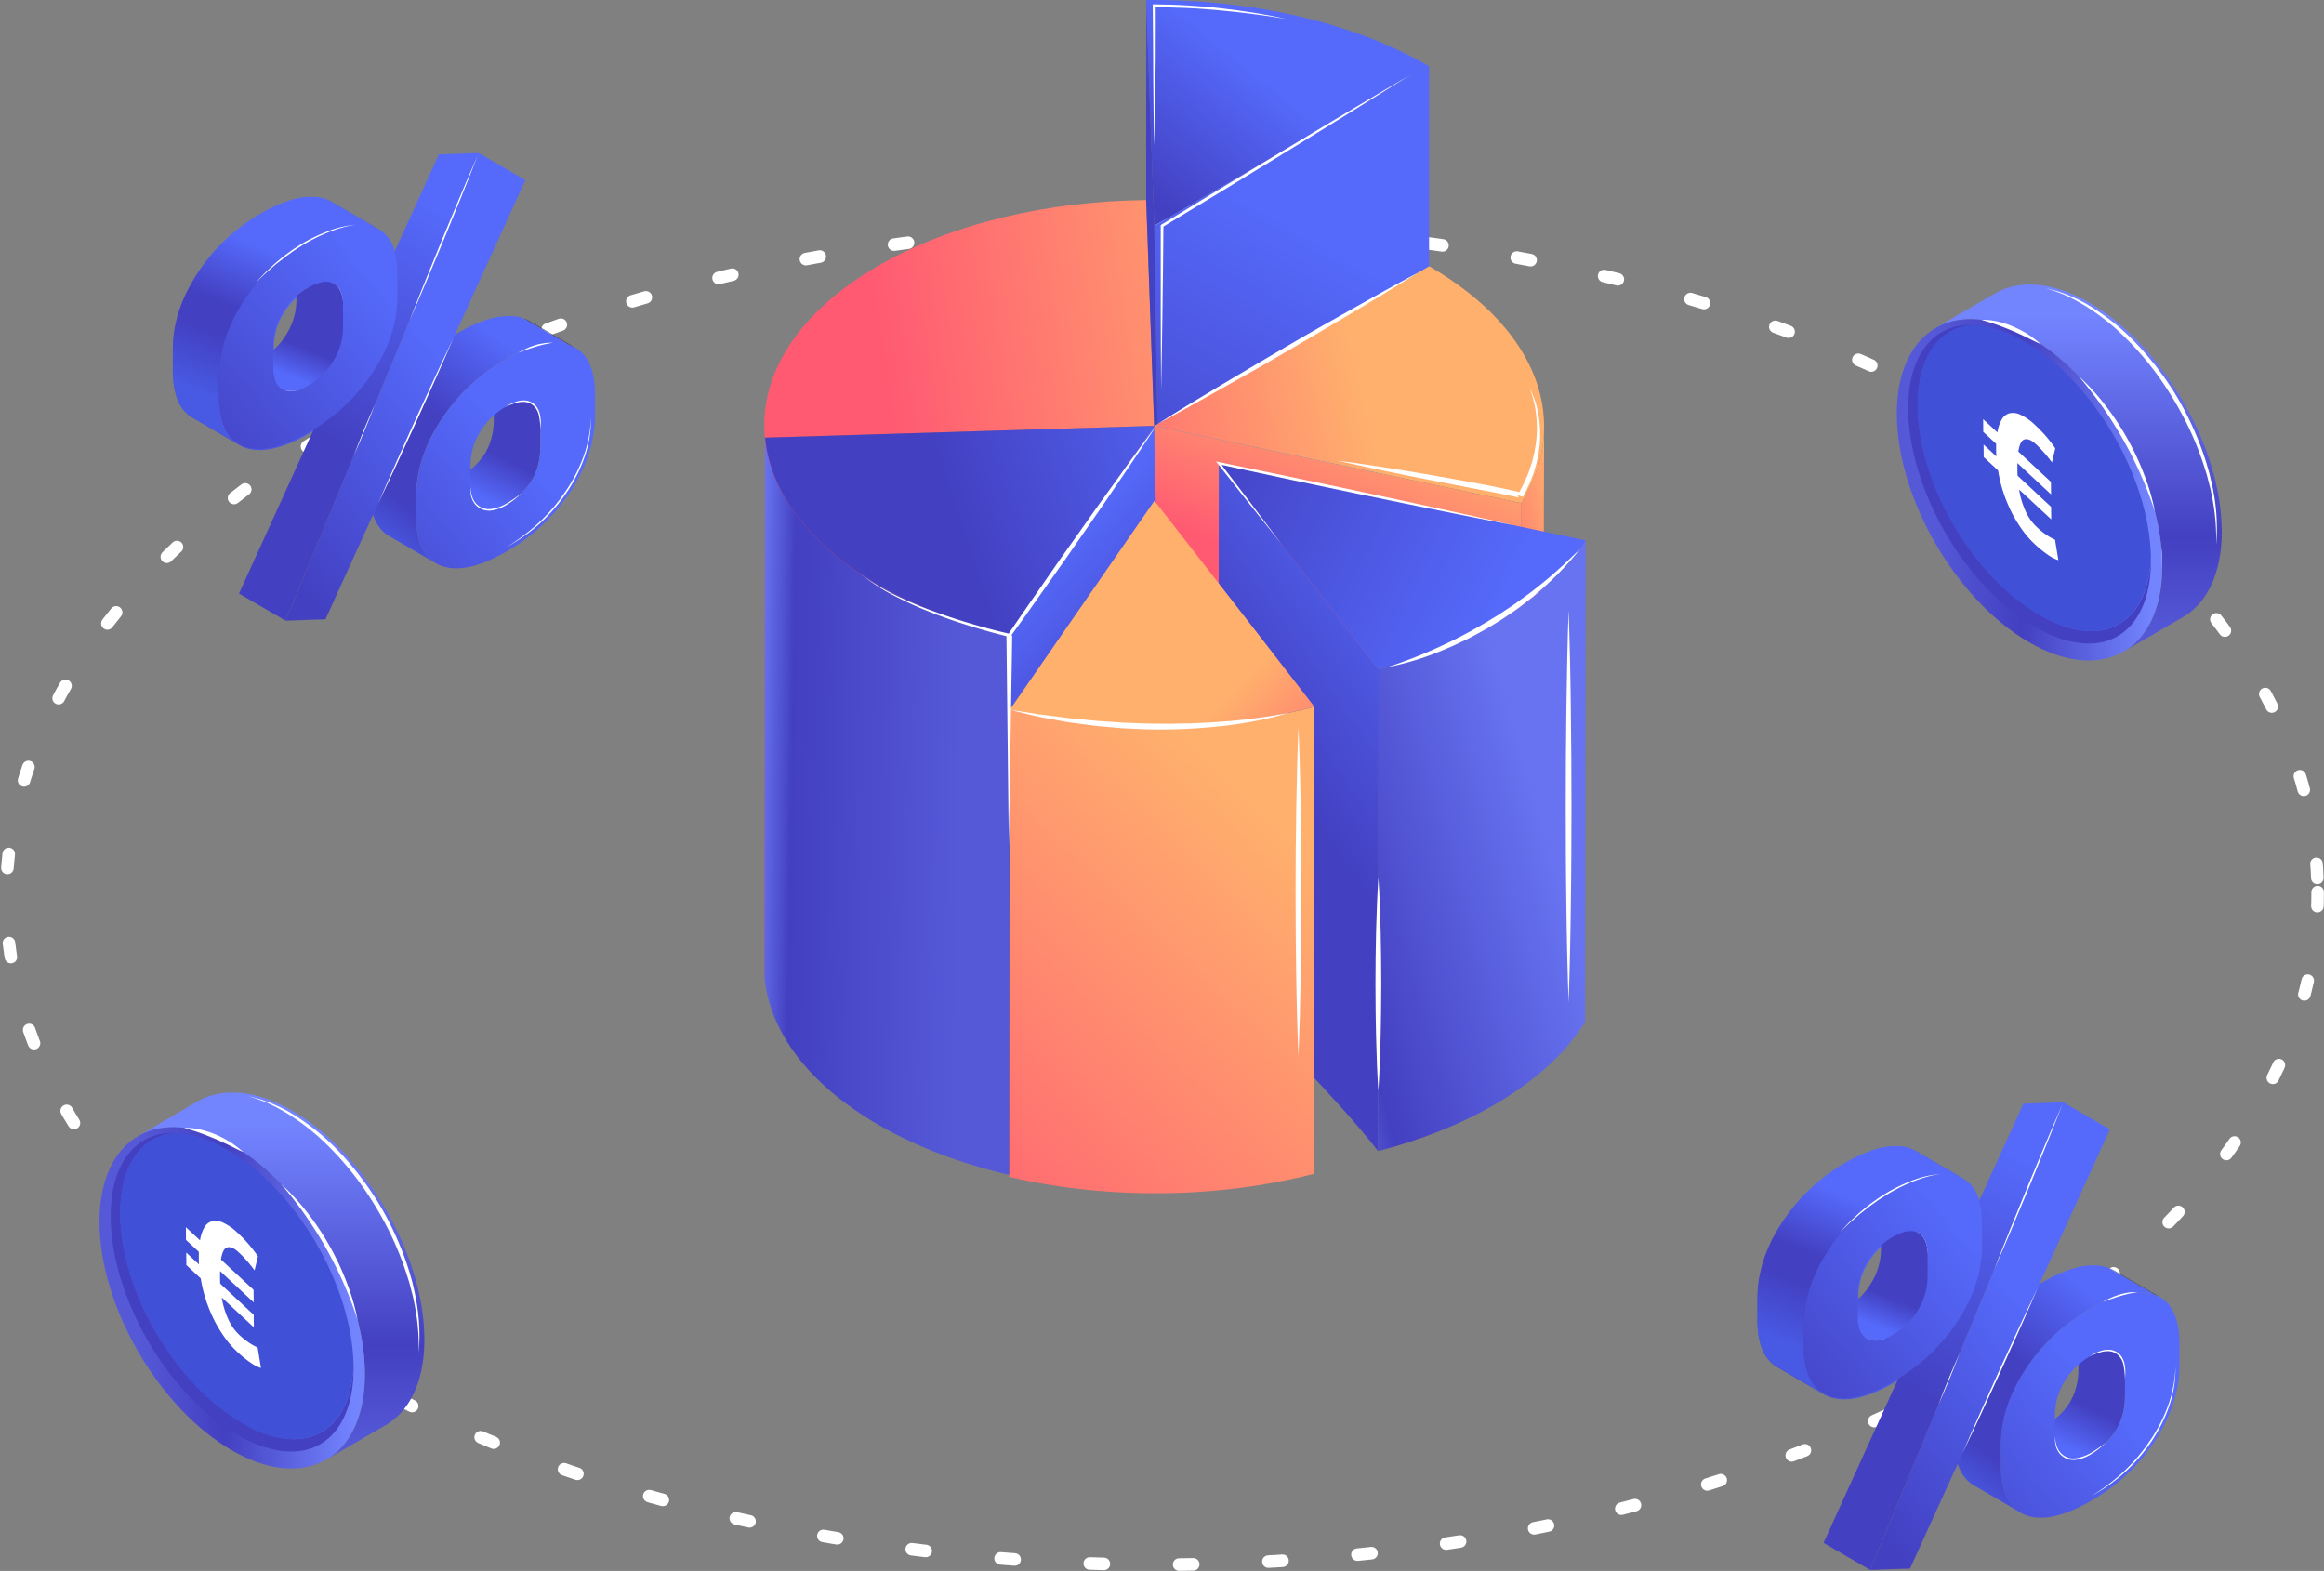 <svg xmlns="http://www.w3.org/2000/svg" xmlns:xlink="http://www.w3.org/1999/xlink" viewBox="0 0 1157.74 782.6"><rect x="0" y="0" width="1157.74" height="782.6" fill="#808080" stroke="none"/><defs><style>.cls-1,.cls-3{fill:none;}.cls-2{isolation:isolate;}.cls-3{stroke:#fff;stroke-linecap:round;stroke-miterlimit:10;stroke-width:6.25px;stroke-dasharray:7.03 37.48;}.cls-4{clip-path:url(#clip-path);}.cls-5{fill:#333;}.cls-6{fill:#313131;}.cls-7{fill:#303030;}.cls-8{fill:url(#_ÂÁ_Ï_ÌÌ_È_ËÂÌÚ_950);}.cls-9{fill:url(#_ÂÁ_Ï_ÌÌ_È_ËÂÌÚ_949);}.cls-10{fill:url(#_ÂÁ_Ï_ÌÌ_È_ËÂÌÚ_106);}.cls-11{fill:#fff;}.cls-12{clip-path:url(#clip-path-2);}.cls-13{fill:url(#_ÂÁ_Ï_ÌÌ_È_ËÂÌÚ_950-2);}.cls-14{fill:url(#_ÂÁ_Ï_ÌÌ_È_ËÂÌÚ_949-2);}.cls-15{fill:url(#_ÂÁ_Ï_ÌÌ_È_ËÂÌÚ_106-2);}.cls-16{fill:url(#_ÂÁ_Ï_ÌÌ_È_ËÂÌÚ_106-3);}.cls-17{fill:url(#_ÂÁ_Ï_ÌÌ_È_ËÂÌÚ_106-4);}.cls-18{fill:url(#_ÂÁ_Ï_ÌÌ_È_ËÂÌÚ_928);}.cls-19{fill:url(#_ÂÁ_Ï_ÌÌ_È_ËÂÌÚ_926);}.cls-20{fill:url(#_ÂÁ_Ï_ÌÌ_È_ËÂÌÚ_106-5);}.cls-21{clip-path:url(#clip-path-3);}.cls-22{fill:url(#_ÂÁ_Ï_ÌÌ_È_ËÂÌÚ_950-3);}.cls-23{fill:url(#_ÂÁ_Ï_ÌÌ_È_ËÂÌÚ_949-3);}.cls-24{fill:url(#_ÂÁ_Ï_ÌÌ_È_ËÂÌÚ_106-6);}.cls-25{clip-path:url(#clip-path-4);}.cls-26{fill:url(#_ÂÁ_Ï_ÌÌ_È_ËÂÌÚ_950-4);}.cls-27{fill:url(#_ÂÁ_Ï_ÌÌ_È_ËÂÌÚ_949-4);}.cls-28{fill:url(#_ÂÁ_Ï_ÌÌ_È_ËÂÌÚ_106-7);}.cls-29{fill:url(#_ÂÁ_Ï_ÌÌ_È_ËÂÌÚ_106-8);}.cls-30{fill:url(#_ÂÁ_Ï_ÌÌ_È_ËÂÌÚ_106-9);}.cls-31{fill:url(#_ÂÁ_Ï_ÌÌ_È_ËÂÌÚ_928-2);}.cls-32{fill:url(#_ÂÁ_Ï_ÌÌ_È_ËÂÌÚ_926-2);}.cls-33{fill:url(#_ÂÁ_Ï_ÌÌ_È_ËÂÌÚ_106-10);}.cls-34{fill:#21a2dc;}.cls-35{fill:url(#_ÂÁ_Ï_ÌÌ_È_ËÂÌÚ_872);}.cls-36{fill:#ef4c43;}.cls-37{fill:#e4a44b;}.cls-38{fill:url(#_ÂÁ_Ï_ÌÌ_È_ËÂÌÚ_72);}.cls-39{fill:url(#_ÂÁ_Ï_ÌÌ_È_ËÂÌÚ_72-2);}.cls-40{fill:url(#_ÂÁ_Ï_ÌÌ_È_ËÂÌÚ_72-3);}.cls-41{fill:url(#_ÂÁ_Ï_ÌÌ_È_ËÂÌÚ_72-4);}.cls-42{fill:url(#_ÂÁ_Ï_ÌÌ_È_ËÂÌÚ_873);}.cls-43{fill:url(#_ÂÁ_Ï_ÌÌ_È_ËÂÌÚ_872-2);}.cls-44{fill:url(#_ÂÁ_Ï_ÌÌ_È_ËÂÌÚ_872-3);}.cls-45{fill:url(#_ÂÁ_Ï_ÌÌ_È_ËÂÌÚ_887);}.cls-46{fill:url(#_ÂÁ_Ï_ÌÌ_È_ËÂÌÚ_875);}.cls-47{fill:url(#_ÂÁ_Ï_ÌÌ_È_ËÂÌÚ_872-4);}.cls-48{fill:url(#_ÂÁ_Ï_ÌÌ_È_ËÂÌÚ_72-5);}.cls-49{fill:url(#_ÂÁ_Ï_ÌÌ_È_ËÂÌÚ_72-6);}.cls-50{fill:url(#_ÂÁ_Ï_ÌÌ_È_ËÂÌÚ_872-5);}.cls-51{fill:url(#_ÂÁ_Ï_ÌÌ_È_ËÂÌÚ_872-6);}.cls-52{fill:url(#_ÂÁ_Ï_ÌÌ_È_ËÂÌÚ_61);}.cls-53{mix-blend-mode:overlay;}.cls-54{fill:url(#_ÂÁ_Ï_ÌÌ_È_ËÂÌÚ_64);}.cls-55{fill:#4340c1;}.cls-56{fill:#4050d7;}.cls-57{fill:url(#_ÂÁ_Ï_ÌÌ_È_ËÂÌÚ_61-2);}.cls-58{fill:url(#_ÂÁ_Ï_ÌÌ_È_ËÂÌÚ_64-2);}</style><clipPath id="clip-path"><path class="cls-1" d="M1052.92,632.75l23.22,13.5a16.14,16.14,0,0,0-2.79-1.29l-23.22-13.49A16.88,16.88,0,0,1,1052.92,632.75Z"/></clipPath><linearGradient id="_ÂÁ_Ï_ÌÌ_È_ËÂÌÚ_950" x1="1050.48" y1="669.82" x2="1025.97" y2="720.06" gradientUnits="userSpaceOnUse"><stop offset="0.4" stop-color="#4340c1"/><stop offset="0.58" stop-color="#4340c1"/><stop offset="0.99" stop-color="#556afb"/></linearGradient><linearGradient id="_ÂÁ_Ï_ÌÌ_È_ËÂÌÚ_949" x1="972.13" y1="741.86" x2="1046.23" y2="646.08" gradientUnits="userSpaceOnUse"><stop offset="0.02" stop-color="#485ae4"/><stop offset="0.21" stop-color="#4340c1"/><stop offset="0.58" stop-color="#4340c1"/><stop offset="0.99" stop-color="#556afb"/></linearGradient><linearGradient id="_ÂÁ_Ï_ÌÌ_È_ËÂÌÚ_106" x1="947.88" y1="779.81" x2="1089.35" y2="658.83" gradientUnits="userSpaceOnUse"><stop offset="0" stop-color="#4340c1"/><stop offset="0.71" stop-color="#556afb"/></linearGradient><clipPath id="clip-path-2"><path class="cls-1" d="M954.94,573.84l23.22,13.49a16.88,16.88,0,0,0-2.79-1.28l-23.22-13.5A16.14,16.14,0,0,1,954.94,573.84Z"/></clipPath><linearGradient id="_ÂÁ_Ï_ÌÌ_È_ËÂÌÚ_950-2" x1="952.51" y1="610.9" x2="927.99" y2="661.14" xlink:href="#_ÂÁ_Ï_ÌÌ_È_ËÂÌÚ_950"/><linearGradient id="_ÂÁ_Ï_ÌÌ_È_ËÂÌÚ_949-2" x1="874.15" y1="682.95" x2="948.25" y2="587.17" xlink:href="#_ÂÁ_Ï_ÌÌ_È_ËÂÌÚ_949"/><linearGradient id="_ÂÁ_Ï_ÌÌ_È_ËÂÌÚ_106-2" x1="849.9" y1="720.89" x2="991.37" y2="599.91" xlink:href="#_ÂÁ_Ï_ÌÌ_È_ËÂÌÚ_106"/><linearGradient id="_ÂÁ_Ï_ÌÌ_È_ËÂÌÚ_106-3" x1="908.96" y1="734.3" x2="1050.44" y2="613.32" xlink:href="#_ÂÁ_Ï_ÌÌ_È_ËÂÌÚ_106"/><linearGradient id="_ÂÁ_Ï_ÌÌ_È_ËÂÌÚ_106-4" x1="952.79" y1="693.84" x2="1048.39" y2="537.43" xlink:href="#_ÂÁ_Ï_ÌÌ_È_ËÂÌÚ_106"/><linearGradient id="_ÂÁ_Ï_ÌÌ_È_ËÂÌÚ_928" x1="928.84" y1="659.04" x2="943.66" y2="622.41" gradientUnits="userSpaceOnUse"><stop offset="0.01" stop-color="#556afb"/><stop offset="0.42" stop-color="#4340c1"/><stop offset="0.6" stop-color="#4340c1"/></linearGradient><linearGradient id="_ÂÁ_Ï_ÌÌ_È_ËÂÌÚ_926" x1="900.35" y1="675.58" x2="931.15" y2="599.47" gradientUnits="userSpaceOnUse"><stop offset="0.02" stop-color="#485ae4"/><stop offset="0.4" stop-color="#4340c1"/><stop offset="0.58" stop-color="#4340c1"/><stop offset="0.99" stop-color="#556afb"/></linearGradient><linearGradient id="_ÂÁ_Ï_ÌÌ_È_ËÂÌÚ_106-5" x1="876.96" y1="696.88" x2="1018.44" y2="575.9" xlink:href="#_ÂÁ_Ï_ÌÌ_È_ËÂÌÚ_106"/><clipPath id="clip-path-3"><path class="cls-1" d="M263.55,159.84l23.22,13.5a16.14,16.14,0,0,0-2.79-1.29l-23.22-13.49A16.88,16.88,0,0,1,263.55,159.84Z"/></clipPath><linearGradient id="_ÂÁ_Ï_ÌÌ_È_ËÂÌÚ_950-3" x1="261.11" y1="196.9" x2="236.6" y2="247.14" xlink:href="#_ÂÁ_Ï_ÌÌ_È_ËÂÌÚ_950"/><linearGradient id="_ÂÁ_Ï_ÌÌ_È_ËÂÌÚ_949-3" x1="182.76" y1="268.95" x2="256.86" y2="173.17" xlink:href="#_ÂÁ_Ï_ÌÌ_È_ËÂÌÚ_949"/><linearGradient id="_ÂÁ_Ï_ÌÌ_È_ËÂÌÚ_106-6" x1="158.51" y1="306.9" x2="299.98" y2="185.92" xlink:href="#_ÂÁ_Ï_ÌÌ_È_ËÂÌÚ_106"/><clipPath id="clip-path-4"><path class="cls-1" d="M165.57,100.93l23.22,13.49a16.88,16.88,0,0,0-2.79-1.28l-23.22-13.5A16.14,16.14,0,0,1,165.57,100.93Z"/></clipPath><linearGradient id="_ÂÁ_Ï_ÌÌ_È_ËÂÌÚ_950-4" x1="163.14" y1="137.99" x2="138.62" y2="188.23" xlink:href="#_ÂÁ_Ï_ÌÌ_È_ËÂÌÚ_950"/><linearGradient id="_ÂÁ_Ï_ÌÌ_È_ËÂÌÚ_949-4" x1="84.78" y1="210.04" x2="158.88" y2="114.26" xlink:href="#_ÂÁ_Ï_ÌÌ_È_ËÂÌÚ_949"/><linearGradient id="_ÂÁ_Ï_ÌÌ_È_ËÂÌÚ_106-7" x1="60.53" y1="247.98" x2="202.01" y2="127" xlink:href="#_ÂÁ_Ï_ÌÌ_È_ËÂÌÚ_106"/><linearGradient id="_ÂÁ_Ï_ÌÌ_È_ËÂÌÚ_106-8" x1="119.6" y1="261.39" x2="261.07" y2="140.41" xlink:href="#_ÂÁ_Ï_ÌÌ_È_ËÂÌÚ_106"/><linearGradient id="_ÂÁ_Ï_ÌÌ_È_ËÂÌÚ_106-9" x1="163.42" y1="220.93" x2="259.02" y2="64.52" xlink:href="#_ÂÁ_Ï_ÌÌ_È_ËÂÌÚ_106"/><linearGradient id="_ÂÁ_Ï_ÌÌ_È_ËÂÌÚ_928-2" x1="139.47" y1="186.13" x2="154.29" y2="149.5" xlink:href="#_ÂÁ_Ï_ÌÌ_È_ËÂÌÚ_928"/><linearGradient id="_ÂÁ_Ï_ÌÌ_È_ËÂÌÚ_926-2" x1="110.98" y1="202.67" x2="141.78" y2="126.56" xlink:href="#_ÂÁ_Ï_ÌÌ_È_ËÂÌÚ_926"/><linearGradient id="_ÂÁ_Ï_ÌÌ_È_ËÂÌÚ_106-10" x1="87.59" y1="223.97" x2="229.07" y2="102.99" xlink:href="#_ÂÁ_Ï_ÌÌ_È_ËÂÌÚ_106"/><linearGradient id="_ÂÁ_Ï_ÌÌ_È_ËÂÌÚ_872" x1="626.12" y1="35.47" x2="537" y2="145.84" gradientUnits="userSpaceOnUse"><stop offset="0" stop-color="#556afb"/><stop offset="0.58" stop-color="#4340c1"/></linearGradient><linearGradient id="_ÂÁ_Ï_ÌÌ_È_ËÂÌÚ_72" x1="439.15" y1="174.33" x2="700.34" y2="135.25" gradientUnits="userSpaceOnUse"><stop offset="0" stop-color="#ff5a72"/><stop offset="0.8" stop-color="#ffb06d"/></linearGradient><linearGradient id="_ÂÁ_Ï_ÌÌ_È_ËÂÌÚ_72-2" x1="733.47" y1="285.19" x2="796.54" y2="269.77" xlink:href="#_ÂÁ_Ï_ÌÌ_È_ËÂÌÚ_72"/><linearGradient id="_ÂÁ_Ï_ÌÌ_È_ËÂÌÚ_72-3" x1="520.57" y1="240.96" x2="720.05" y2="195.03" xlink:href="#_ÂÁ_Ï_ÌÌ_È_ËÂÌÚ_72"/><linearGradient id="_ÂÁ_Ï_ÌÌ_È_ËÂÌÚ_72-4" x1="660.61" y1="291.88" x2="705.16" y2="179.45" xlink:href="#_ÂÁ_Ï_ÌÌ_È_ËÂÌÚ_72"/><linearGradient id="_ÂÁ_Ï_ÌÌ_È_ËÂÌÚ_873" x1="368.75" y1="400.38" x2="479.12" y2="402.3" gradientUnits="userSpaceOnUse"><stop offset="0.04" stop-color="#7384ff"/><stop offset="0.23" stop-color="#4340c1"/><stop offset="1" stop-color="#5559d8"/></linearGradient><linearGradient id="_ÂÁ_Ï_ÌÌ_È_ËÂÌÚ_872-2" x1="467.62" y1="335.97" x2="583.76" y2="438.41" xlink:href="#_ÂÁ_Ï_ÌÌ_È_ËÂÌÚ_872"/><linearGradient id="_ÂÁ_Ï_ÌÌ_È_ËÂÌÚ_872-3" x1="619.68" y1="208.18" x2="368.09" y2="291.82" xlink:href="#_ÂÁ_Ï_ÌÌ_È_ËÂÌÚ_872"/><linearGradient id="_ÂÁ_Ï_ÌÌ_È_ËÂÌÚ_887" x1="612.84" y1="456.45" x2="769.05" y2="412.74" gradientUnits="userSpaceOnUse"><stop offset="0.04" stop-color="#7384ff"/><stop offset="0.14" stop-color="#6069e7"/><stop offset="0.2" stop-color="#565bda"/><stop offset="0.3" stop-color="#4340c1"/><stop offset="1" stop-color="#6773f0"/></linearGradient><linearGradient id="_ÂÁ_Ï_ÌÌ_È_ËÂÌÚ_875" x1="776.01" y1="311.66" x2="587.33" y2="443.78" gradientUnits="userSpaceOnUse"><stop offset="0.13" stop-color="#556afb"/><stop offset="0.68" stop-color="#4340c1"/></linearGradient><linearGradient id="_ÂÁ_Ï_ÌÌ_È_ËÂÌÚ_872-4" x1="747.96" y1="305.87" x2="471.7" y2="176.99" xlink:href="#_ÂÁ_Ï_ÌÌ_È_ËÂÌÚ_872"/><linearGradient id="_ÂÁ_Ï_ÌÌ_È_ËÂÌÚ_72-5" x1="660.77" y1="420.84" x2="583.64" y2="345.26" xlink:href="#_ÂÁ_Ï_ÌÌ_È_ËÂÌÚ_72"/><linearGradient id="_ÂÁ_Ï_ÌÌ_È_ËÂÌÚ_72-6" x1="439.01" y1="615.97" x2="683.84" y2="358.9" xlink:href="#_ÂÁ_Ï_ÌÌ_È_ËÂÌÚ_72"/><linearGradient id="_ÂÁ_Ï_ÌÌ_È_ËÂÌÚ_872-5" x1="649.28" y1="112.49" x2="485.18" y2="396.26" xlink:href="#_ÂÁ_Ï_ÌÌ_È_ËÂÌÚ_872"/><linearGradient id="_ÂÁ_Ï_ÌÌ_È_ËÂÌÚ_872-6" x1="654.71" y1="5.43" x2="556.75" y2="126.74" xlink:href="#_ÂÁ_Ï_ÌÌ_È_ËÂÌÚ_872"/><linearGradient id="_ÂÁ_Ï_ÌÌ_È_ËÂÌÚ_61" x1="140.11" y1="553.57" x2="140.11" y2="720.5" gradientUnits="userSpaceOnUse"><stop offset="0.04" stop-color="#7384ff"/><stop offset="0.7" stop-color="#4340c1"/><stop offset="1" stop-color="#5559d8"/></linearGradient><linearGradient id="_ÂÁ_Ï_ÌÌ_È_ËÂÌÚ_64" x1="49.55" y1="646.53" x2="181.75" y2="646.53" gradientUnits="userSpaceOnUse"><stop offset="0.14" stop-color="#5559d8"/><stop offset="0.47" stop-color="#4340c1"/><stop offset="0.96" stop-color="#7384ff"/></linearGradient><linearGradient id="_ÂÁ_Ï_ÌÌ_È_ËÂÌÚ_61-2" x1="1035.5" y1="151.05" x2="1035.5" y2="317.98" xlink:href="#_ÂÁ_Ï_ÌÌ_È_ËÂÌÚ_61"/><linearGradient id="_ÂÁ_Ï_ÌÌ_È_ËÂÌÚ_64-2" x1="944.94" y1="244.01" x2="1077.15" y2="244.01" xlink:href="#_ÂÁ_Ï_ÌÌ_È_ËÂÌÚ_64"/></defs><title>Ativo 2</title><g class="cls-2"><g id="Camada_2" data-name="Camada 2"><g id="_ÎÓÈ_1" data-name="—ÎÓÈ_1"><ellipse class="cls-3" cx="578.87" cy="445.99" rx="575.72" ry="333.47" transform="translate(-1.26 1.64) rotate(-0.16)"/><g class="cls-2"><g class="cls-4"><g class="cls-2"><path class="cls-5" d="M1073.35,645l-23.22-13.49q.45.15.87.33l23.22,13.5c-.28-.12-.57-.23-.87-.34"/><path class="cls-6" d="M1074.22,645.3,1051,631.8a16.33,16.33,0,0,1,1.73.85L1076,646.14a17.44,17.44,0,0,0-1.74-.84"/><path class="cls-7" d="M1076,646.14l-23.23-13.49.19.1,23.22,13.5-.18-.11"/></g></g></g><path class="cls-8" d="M1058.59,684.45c0-5.41-1.49-9-4.41-10.67L1031,660.29q4.4,2.55,4.42,10.67l0,10.76c0,.83,0,1.65-.07,2.45,0,.27,0,.53-.07.79,0,.53-.08,1.07-.15,1.59,0,.24-.07.48-.1.72-.09.61-.19,1.23-.31,1.83-.07.36-.15.71-.23,1.07s-.13.55-.21.82c-.13.52-.28,1-.44,1.55a2.58,2.58,0,0,0-.08.26q-.3.9-.66,1.77l-.13.34c-.24.56-.48,1.11-.75,1.66,0,.08-.08.16-.13.24-.28.56-.58,1.12-.89,1.66l-.09.15c-.31.51-.63,1-1,1.51l-.15.23c-.35.5-.72,1-1.1,1.47l-.42.5c-.25.32-.52.62-.79.93s-.65.7-1,1l-.65.66c-.31.3-.65.6-1,.9s-.48.44-.74.65-.73.6-1.11.89l-.74.59c-.44.32-.89.63-1.35.94-.22.15-.43.31-.66.46-.69.45-1.41.89-2.15,1.32-.59.34-1.16.64-1.72.92l-.54.24-1,.45c-.61.24-1.21.45-1.79.62l-.21.07-.5.1c-.37.09-.74.17-1.1.23l-.33,0a10.36,10.36,0,0,1-1.1.08h-.4c-.35,0-.7,0-1-.07l-.28,0a8.31,8.31,0,0,1-1.22-.28l-.27-.1a9.92,9.92,0,0,1-1.13-.46l-.44-.24,23.23,13.49.1.06.33.18c.2.1.4.2.61.28l.52.19.27.09.13.05a8.3,8.3,0,0,0,1,.22l.13,0,.28,0c.2,0,.4.06.6.07h1.1a8.28,8.28,0,0,0,.84-.09l.34,0h.07c.34-.05.69-.13,1-.21.16,0,.32-.06.49-.11h0l.18-.06a17.22,17.22,0,0,0,1.79-.61,2.09,2.09,0,0,1,.23-.08c.27-.11.54-.25.81-.37l.54-.25c.56-.28,1.14-.58,1.72-.92.75-.42,1.46-.87,2.15-1.32.23-.15.44-.31.66-.46.46-.31.91-.62,1.35-.94l.74-.58c.38-.3.76-.59,1.12-.89l.73-.66c.33-.3.67-.59,1-.9l.22-.2c.15-.15.28-.31.43-.46q.51-.51,1-1c.09-.1.19-.19.27-.29s.35-.42.53-.63.28-.33.41-.5l.17-.21c.29-.38.57-.76.85-1.15l.08-.12.15-.22.48-.72c.17-.26.33-.53.49-.8l.09-.14,0-.08c.2-.33.38-.66.56-1l.3-.58.12-.25.1-.2c.17-.35.33-.7.49-1.06,0-.13.1-.27.16-.4l.14-.33c0-.14.11-.28.16-.41.17-.43.32-.86.47-1.3a.64.64,0,0,0,0-.07c0-.08,0-.17.08-.25l.36-1.18c0-.12,0-.25.09-.37s.13-.55.2-.83.12-.45.16-.68,0-.26.07-.39c.12-.6.22-1.21.31-1.83,0-.17.07-.34.09-.52s0-.13,0-.19c.06-.52.1-1,.14-1.59,0-.26.06-.52.07-.79,0-.81.07-1.63.07-2.46Z"/><path class="cls-9" d="M1050.13,631.47c-.39-.14-.78-.27-1.17-.38l-.17,0a18.56,18.56,0,0,0-2-.46l-.08,0a2.48,2.48,0,0,0-.27,0c-.61-.1-1.23-.17-1.86-.22l-.32,0H1044c-.8,0-1.61,0-2.44,0h-.07c-.54,0-1.1.07-1.66.12l-.3,0c-.45.05-.89.1-1.34.17l-.16,0c-.4.06-.81.14-1.22.22l-.82.16c-.45.1-.92.22-1.38.34l-.66.16h0c-.91.25-1.84.54-2.78.86l-.72.25q-1.29.45-2.61,1l-.27.1-.1,0c-.44.18-.89.38-1.34.58l-1,.43-1.45.69-.92.45-1.64.85-.8.41c-.82.45-1.65.91-2.49,1.4-1.73,1-3.41,2-5,3.12-.55.36-1.06.75-1.59,1.11-1.09.75-2.17,1.5-3.21,2.28-.62.46-1.21.95-1.8,1.42-.93.73-1.86,1.47-2.75,2.23-.62.52-1.21,1.07-1.81,1.61-.85.75-1.68,1.52-2.49,2.3l-.75.69c-.72.71-1.41,1.44-2.11,2.17l-.24.25c-.82.87-1.64,1.77-2.43,2.68-.2.24-.39.49-.6.73-.53.63-1.05,1.27-1.57,1.91-.38.48-.79.93-1.16,1.42l-.74,1c-.37.49-.74,1-1.1,1.49s-.59.78-.87,1.18c-.6.85-1.19,1.72-1.76,2.6l-.59.91-.31.5c-.45.72-.9,1.45-1.33,2.18-.1.17-.22.34-.32.52l-.14.26c-.48.83-1,1.66-1.39,2.49l-.1.17v0c-.46.86-.89,1.73-1.32,2.6l-.09.18-.3.66c-.27.58-.54,1.17-.8,1.75l-.16.36c-.09.2-.17.41-.26.61-.23.56-.46,1.11-.68,1.67l-.21.52c-.06.15-.11.31-.17.46-.23.63-.46,1.25-.67,1.88l-.22.6a2,2,0,0,1-.07.23c-.31.95-.6,1.91-.87,2.86l0,.12-.08.32c-.27,1-.51,2-.73,3,0,.14-.07.28-.1.42s-.05.24-.07.36c-.09.42-.17.84-.25,1.26s-.14.77-.2,1.15-.13.84-.19,1.26-.09.56-.13.85c0,.07,0,.14,0,.21-.14,1.13-.25,2.25-.33,3.37,0,.24,0,.47,0,.7-.06,1.16-.1,2.32-.1,3.49l0,10.47q0,12.89,5.47,19.28a15.91,15.91,0,0,0,4.22,3.53l23.22,13.5q-9.64-5.62-9.69-22.81l0-10.48c0-1.16,0-2.32.11-3.48,0-.23,0-.47,0-.7.07-1.13.18-2.25.32-3.37l.15-1.06c.06-.42.12-.84.19-1.26s.14-.77.21-1.15.15-.84.24-1.26c0-.26.11-.52.17-.79.22-1,.46-2,.74-3,0-.14.07-.29.11-.43.27-1,.56-1.91.88-2.87l.28-.82c.22-.63.44-1.26.68-1.88.12-.33.24-.66.37-1,.22-.55.45-1.11.69-1.66.13-.33.27-.65.41-1,.26-.59.53-1.17.8-1.76.14-.28.26-.56.4-.83q.63-1.3,1.32-2.61l.09-.17c.45-.84.91-1.67,1.4-2.5.15-.27.31-.53.46-.79.43-.72.88-1.45,1.34-2.18.29-.47.58-.94.89-1.4.84-1.3,1.73-2.54,2.63-3.78l1.1-1.5c.62-.82,1.26-1.62,1.9-2.41s1-1.29,1.57-1.91c1-1.16,2-2.31,3-3.42a2.83,2.83,0,0,0,.24-.25c.93-1,1.89-1.92,2.86-2.85.81-.79,1.64-1.55,2.48-2.3.61-.54,1.2-1.09,1.82-1.62.89-.76,1.82-1.49,2.74-2.22.6-.48,1.19-1,1.81-1.42,1-.79,2.12-1.53,3.2-2.28.54-.37,1-.75,1.6-1.11,1.64-1.08,3.32-2.13,5-3.13.84-.48,1.67-.95,2.49-1.39l.83-.43,1.61-.84,1-.46,1.42-.68,1-.43c.44-.2.88-.4,1.31-.58l.38-.15c.88-.36,1.74-.68,2.6-1l.72-.26c.94-.31,1.87-.61,2.78-.85l.71-.18c.46-.12.93-.24,1.38-.33l.83-.16,1.21-.23c.51-.07,1-.14,1.5-.19l.3,0c.59-.06,1.16-.1,1.73-.12a22,22,0,0,1,2.44,0l.59,0q.95.06,1.86.21l.35.05c.68.12,1.35.28,2,.46.45.13.9.26,1.33.42Z"/><path class="cls-10" d="M1073.35,645q12.35,4.41,12.4,24.66l0,10.19q0,18.95-12,37.63a93,93,0,0,1-32.19,30.26q-20.25,11.68-32.52,7c-8.19-3.1-12.28-11.14-12.32-24.05l0-10.48q-.06-19.09,12.29-37.92a93.7,93.7,0,0,1,32-30.2Q1061,640.53,1073.35,645Zm-14.73,50.25,0-10.76q0-8.49-4.82-10.89c-3.2-1.6-7.42-.91-12.67,2.13a35,35,0,0,0-12.65,12.48,31.94,31.94,0,0,0-4.74,16.85l0,10.61c0,5.18,1.73,8.65,5.1,10.37s7.61,1.14,12.67-1.79q17.17-9.9,17.11-29"/><path class="cls-11" d="M1083.73,680.74a58.78,58.78,0,0,1-.69,10.08,61.91,61.91,0,0,1-2.47,9.82,76.89,76.89,0,0,1-9.17,18,85.86,85.86,0,0,1-13.34,15.21,92.16,92.16,0,0,1-7.91,6.3c-2.77,1.92-5.64,3.7-8.58,5.33a98.4,98.4,0,0,0,8.34-5.65,91.72,91.72,0,0,0,7.74-6.44,88.18,88.18,0,0,0,13.08-15.2,78.73,78.73,0,0,0,9.26-17.78,61.39,61.39,0,0,0,2.66-9.68A57.85,57.85,0,0,0,1083.73,680.74Z"/><path class="cls-11" d="M1047.64,648.58a34.3,34.3,0,0,1,4-2.06,35.18,35.18,0,0,1,4.23-1.57,28.68,28.68,0,0,1,4.41-1,21.88,21.88,0,0,1,4.5-.22c-1.48.24-2.94.49-4.39.83s-2.88.7-4.29,1.14-2.83.9-4.24,1.37Z"/><path class="cls-11" d="M1023.74,715.63c.18,2.88.78,5.87,2.64,8a8.59,8.59,0,0,0,3.4,2.37,9,9,0,0,0,4.12.5,20.11,20.11,0,0,0,8-2.88,46.39,46.39,0,0,0,7.13-5,34.37,34.37,0,0,1-6.81,5.49,19.82,19.82,0,0,1-8.24,3.15,9.18,9.18,0,0,1-8.07-3.28,10.57,10.57,0,0,1-1.85-4A17.45,17.45,0,0,1,1023.74,715.63Z"/><path class="cls-11" d="M1058.6,687a39.7,39.7,0,0,0-.76-7,8.84,8.84,0,0,0-3.55-5.64,7.5,7.5,0,0,0-3.14-1.18,11.65,11.65,0,0,0-3.43.15,26.55,26.55,0,0,0-6.62,2.39,20.34,20.34,0,0,1,6.49-3,10.64,10.64,0,0,1,3.65-.26,8.17,8.17,0,0,1,3.49,1.23,7.69,7.69,0,0,1,2.49,2.74,10.64,10.64,0,0,1,1.22,3.44,20.67,20.67,0,0,1,.33,3.59C1058.74,684.63,1058.68,685.8,1058.6,687Z"/><g class="cls-2"><g class="cls-12"><g class="cls-2"><path class="cls-5" d="M975.37,586.05l-23.22-13.5c.3.11.59.22.87.34l23.22,13.49q-.42-.18-.87-.33"/><path class="cls-6" d="M976.24,586.38,953,572.89a17.44,17.44,0,0,1,1.74.84L978,587.23a16.49,16.49,0,0,0-1.74-.85"/><path class="cls-7" d="M978,587.23l-23.22-13.5.18.11,23.22,13.49-.18-.1"/></g></g></g><path class="cls-13" d="M960.61,625.54q0-8.12-4.41-10.67L933,601.37c2.92,1.7,4.4,5.26,4.41,10.67l0,10.76c0,.83,0,1.65-.07,2.46,0,.26,0,.52-.06.78,0,.54-.09,1.07-.15,1.6,0,.24-.08.47-.11.71-.09.62-.19,1.23-.31,1.83-.07.36-.15.72-.23,1.07s-.13.56-.2.83c-.14.52-.29,1-.45,1.55,0,.08-.05.17-.08.26-.2.6-.42,1.19-.65,1.77L935,636c-.23.57-.48,1.12-.75,1.67l-.12.24c-.29.56-.58,1.11-.9,1.66l-.09.14c-.31.52-.63,1-1,1.52l-.15.22c-.35.5-.72,1-1.1,1.48-.13.17-.28.33-.41.5s-.53.62-.8.92-.65.71-1,1-.42.45-.65.66-.65.6-1,.9l-.73.66c-.36.3-.74.6-1.12.89l-.74.58c-.44.32-.89.64-1.35.95l-.66.45c-.69.46-1.4.9-2.15,1.33-.58.33-1.16.64-1.72.91l-.54.25-1,.45a18.05,18.05,0,0,1-1.79.61l-.21.07c-.17,0-.33.07-.49.11-.38.08-.75.17-1.1.22l-.33,0c-.38,0-.75.07-1.11.08h-.4a8.93,8.93,0,0,1-1-.07l-.28,0a8.33,8.33,0,0,1-1.22-.29l-.27-.09a8.44,8.44,0,0,1-1.13-.47c-.15-.07-.29-.15-.43-.23l23.22,13.49.1.06.33.18.61.28c.17.07.35.12.52.18l.27.1.14.05c.31.09.63.16,1,.22h.13l.28,0,.6.07h1.1l.85-.09.33,0h.08c.33,0,.68-.14,1-.22l.49-.1h0l.19-.06c.58-.17,1.17-.38,1.78-.62l.23-.08c.27-.11.54-.24.82-.37l.53-.24c.57-.28,1.14-.58,1.73-.92.74-.43,1.45-.87,2.15-1.32.22-.15.43-.31.66-.46.45-.31.91-.62,1.34-.94l.74-.59c.38-.29.76-.59,1.12-.89s.49-.44.73-.65.67-.6,1-.9l.22-.2c.15-.15.29-.31.43-.46q.51-.52,1-1l.28-.29c.18-.21.34-.43.52-.64s.28-.33.41-.5.12-.13.17-.2c.29-.38.58-.76.85-1.15l.08-.12.15-.23c.16-.24.33-.47.48-.71l.49-.8.09-.15.05-.08c.19-.32.37-.66.55-1l.3-.59.12-.24.1-.2c.17-.35.33-.71.49-1.06.06-.13.11-.27.16-.4s.09-.23.14-.34l.17-.41c.16-.42.31-.86.46-1.29,0,0,0-.05,0-.07s0-.17.08-.25c.12-.4.25-.79.36-1.19l.09-.37c.07-.27.13-.55.2-.82s.12-.46.17-.69l.06-.38c.12-.6.22-1.21.31-1.83,0-.18.07-.35.09-.53s0-.13,0-.19c.06-.52.1-1,.15-1.58,0-.27,0-.53.06-.8,0-.8.08-1.62.07-2.45Z"/><path class="cls-14" d="M952.15,572.55c-.38-.14-.77-.26-1.17-.38l-.16,0c-.65-.18-1.32-.34-2-.46h-.08l-.27,0c-.61-.09-1.23-.17-1.86-.21l-.32,0H946a22,22,0,0,0-2.44,0h-.06c-.55,0-1.11.06-1.67.12l-.3,0c-.44,0-.89.1-1.34.17l-.16,0c-.4.06-.81.14-1.21.22l-.83.16-1.38.33-.66.16-.05,0c-.91.24-1.84.54-2.78.86l-.72.25c-.86.3-1.72.63-2.61,1l-.27.1-.1,0-1.33.59-1,.42c-.48.22-1,.46-1.45.7l-.92.44-1.64.85-.8.42c-.82.44-1.65.91-2.49,1.39-1.73,1-3.41,2.05-5.05,3.13-.54.36-1.06.74-1.59,1.11-1.09.74-2.17,1.49-3.21,2.28-.61.46-1.2.94-1.8,1.41-.93.74-1.85,1.47-2.75,2.24-.62.52-1.21,1.06-1.81,1.6-.84.76-1.68,1.52-2.49,2.31-.24.23-.51.45-.75.69q-1.07,1.07-2.1,2.16l-.25.25c-.82.88-1.63,1.77-2.43,2.68-.2.24-.39.5-.6.74-.53.62-1,1.26-1.56,1.91-.39.47-.79.93-1.17,1.42-.25.32-.49.66-.74,1l-1.1,1.5c-.28.39-.58.77-.87,1.17-.6.86-1.18,1.73-1.76,2.61-.2.3-.4.6-.59.91s-.2.33-.3.49c-.46.73-.91,1.46-1.34,2.18-.1.18-.22.35-.32.52l-.14.27c-.48.82-1,1.65-1.39,2.48l-.09.17v0q-.69,1.3-1.32,2.61l-.1.18c-.1.22-.19.44-.3.66-.27.58-.54,1.16-.8,1.75-.05.12-.11.23-.16.35s-.17.41-.25.62c-.24.55-.47,1.11-.69,1.66-.06.18-.14.35-.21.53s-.11.3-.16.46c-.24.62-.46,1.25-.68,1.88l-.22.6-.06.22c-.32,1-.61,1.91-.88,2.87,0,0,0,.08,0,.12s0,.21-.07.31c-.28,1-.52,2-.74,3,0,.14-.07.28-.1.42s-.05.24-.07.36q-.13.63-.24,1.26c-.07.38-.15.76-.21,1.15s-.13.84-.19,1.26-.09.56-.13.84c0,.07,0,.15,0,.22-.14,1.12-.25,2.25-.32,3.37,0,.23,0,.47,0,.7-.07,1.16-.11,2.32-.11,3.48l0,10.48c0,8.58,1.84,15,5.47,19.27a16.3,16.3,0,0,0,4.22,3.54l23.23,13.49q-9.66-5.61-9.7-22.81l0-10.47c0-1.17,0-2.33.11-3.49,0-.23,0-.46,0-.7.07-1.12.18-2.24.32-3.37l.15-1.06c.06-.42.12-.84.19-1.26s.14-.76.21-1.15.15-.84.24-1.26c0-.26.12-.52.17-.78.22-1,.47-2,.74-3,0-.15.07-.29.11-.44.27-.95.56-1.91.88-2.86.09-.28.19-.55.28-.83.22-.63.44-1.25.68-1.88.12-.33.25-.65.38-1,.21-.56.44-1.11.68-1.67.13-.32.27-.64.41-1,.26-.58.53-1.17.81-1.75.13-.28.25-.56.39-.84.42-.87.86-1.74,1.32-2.6l.09-.18c.45-.83.92-1.67,1.4-2.5l.46-.78c.43-.73.88-1.46,1.34-2.18.3-.47.58-.94.89-1.41.85-1.29,1.73-2.54,2.63-3.78.37-.5.73-1,1.11-1.49.62-.82,1.25-1.62,1.9-2.42.51-.64,1-1.28,1.57-1.91,1-1.16,2-2.31,3-3.41l.25-.25c.92-1,1.89-1.92,2.85-2.86.81-.78,1.65-1.54,2.49-2.3.6-.54,1.2-1.08,1.81-1.61.9-.76,1.82-1.5,2.75-2.23.6-.47,1.19-1,1.8-1.42,1-.78,2.12-1.53,3.21-2.27.53-.37,1.05-.76,1.59-1.12,1.64-1.08,3.32-2.13,5-3.12.84-.49,1.67-.95,2.5-1.4l.82-.43c.54-.28,1.08-.57,1.61-.83l.95-.46c.48-.23,1-.47,1.42-.68s.67-.29,1-.44l1.31-.57.38-.15c.88-.36,1.75-.69,2.6-1l.72-.25c.94-.32,1.87-.61,2.78-.86l.71-.17c.46-.12.93-.24,1.39-.34l.82-.16c.41-.07.82-.16,1.22-.22s1-.14,1.49-.2l.3,0c.59-.06,1.17-.1,1.73-.12.84,0,1.65,0,2.44,0l.59,0c.63.05,1.25.12,1.86.22l.36,0c.68.12,1.34.28,2,.46.45.13.9.26,1.33.42Z"/><path class="cls-15" d="M975.37,586.05q12.35,4.4,12.4,24.66l0,10.19q0,18.95-12,37.62a93.14,93.14,0,0,1-32.19,30.27q-20.25,11.69-32.51,7c-8.2-3.1-12.29-11.15-12.33-24.06l0-10.47q0-19.1,12.29-37.93a93.77,93.77,0,0,1,32-30.19Q963,581.62,975.37,586.05ZM960.64,636.3l0-10.76q0-8.49-4.82-10.89c-3.2-1.61-7.41-.91-12.67,2.13a34.91,34.91,0,0,0-12.64,12.48,31.86,31.86,0,0,0-4.75,16.84l0,10.62c0,5.18,1.73,8.65,5.1,10.37s7.61,1.14,12.68-1.79q17.16-9.91,17.1-29"/><path class="cls-11" d="M985.75,621.83a57.61,57.61,0,0,1-.69,10.07,60.59,60.59,0,0,1-2.47,9.82,76.32,76.32,0,0,1-9.17,18A85.16,85.16,0,0,1,960.08,675a90.26,90.26,0,0,1-7.91,6.3,96.4,96.4,0,0,1-8.58,5.33,96.25,96.25,0,0,0,8.35-5.65,91.46,91.46,0,0,0,7.73-6.43,88.62,88.62,0,0,0,13.08-15.21A78.45,78.45,0,0,0,982,641.52a62.33,62.33,0,0,0,2.67-9.69A57.83,57.83,0,0,0,985.75,621.83Z"/><path class="cls-11" d="M916.63,615.63a83.81,83.81,0,0,1,10.17-11.14,93,93,0,0,1,12-9.21,88.41,88.41,0,0,1,13.37-7.06,40.67,40.67,0,0,1,14.65-3.38,36.85,36.85,0,0,0-7.37,1.38,52.87,52.87,0,0,0-7,2.57A94.25,94.25,0,0,0,939.22,596a99.11,99.11,0,0,0-12,9A107.76,107.76,0,0,0,916.63,615.63Z"/><path class="cls-11" d="M925.76,656.72c.18,2.87.79,5.86,2.64,8a8.69,8.69,0,0,0,3.4,2.37,9.16,9.16,0,0,0,4.12.5,20.07,20.07,0,0,0,8-2.89,45.85,45.85,0,0,0,7.13-5,33.7,33.7,0,0,1-6.81,5.48,19.78,19.78,0,0,1-8.24,3.16,9.18,9.18,0,0,1-8.06-3.28,10.48,10.48,0,0,1-1.86-4A17.4,17.4,0,0,1,925.76,656.72Z"/><path class="cls-11" d="M960.62,628.08a39.7,39.7,0,0,0-.76-7,8.77,8.77,0,0,0-3.55-5.64,7.45,7.45,0,0,0-3.14-1.18,11.64,11.64,0,0,0-3.43.14,26.58,26.58,0,0,0-6.62,2.4,20.34,20.34,0,0,1,6.49-3,10.65,10.65,0,0,1,3.65-.27,8.26,8.26,0,0,1,3.49,1.23,7.9,7.9,0,0,1,2.5,2.74,11.06,11.06,0,0,1,1.22,3.44,20.74,20.74,0,0,1,.32,3.59C960.76,625.71,960.7,626.89,960.62,628.08Z"/><polygon class="cls-16" points="1027.84 549.14 1051.07 562.64 951.51 781.42 931.65 782.11 1027.84 549.14"/><polygon class="cls-17" points="931.65 782.11 908.43 768.62 1007.99 549.83 1027.84 549.14 931.65 782.11"/><path class="cls-18" d="M960,639.82c.06-.45.09-.9.13-1.35,0-.24,0-.47.07-.7,0-.72.07-1.43.06-2.15l0-10.48c0-5.56-1.53-9.2-4.53-10.94l-23.22-13.5c3,1.74,4.52,5.38,4.53,10.95l0,10.47c0,.72,0,1.44-.06,2.15,0,.24-.05.47-.07.7,0,.47-.08.95-.14,1.42-.1.78-.24,1.56-.4,2.34-.12.57-.26,1.13-.41,1.69a2.86,2.86,0,0,1-.07.28c-.17.63-.37,1.26-.59,1.88,0,.15-.1.3-.16.45-.19.52-.39,1.05-.61,1.57l-.11.27c-.25.59-.53,1.18-.82,1.76-.06.14-.13.26-.19.39-.31.6-.63,1.2-1,1.79s-.7,1.14-1.07,1.7l-.29.43c-.33.49-.67,1-1,1.43l-.17.24c-.42.54-.86,1.08-1.31,1.59s-1.07,1.18-1.63,1.74c-.29.29-.6.56-.91.84s-.45.44-.69.65-.69.56-1,.84-.43.37-.66.54c-.4.3-.82.59-1.23.88-.2.13-.38.27-.57.4-.62.41-1.25.8-1.9,1.18s-1.25.69-1.85,1l-.59.27c-.4.19-.81.37-1.2.53l-.35.13c-.43.17-.86.32-1.27.45l-.35.1c-.31.09-.61.15-.91.22l-.73.15a10.26,10.26,0,0,1-1.41.15h-.12a7.94,7.94,0,0,1-1.2,0l-.33,0a8.5,8.5,0,0,1-1.12-.21l-.08,0a7.51,7.51,0,0,1-1.25-.48l-.48-.25,23.22,13.49.08,0,.4.21.38.17a7.55,7.55,0,0,0,.84.29h0l.08,0c.26.07.51.13.77.18l.36,0,.32,0,.28,0c.3,0,.61,0,.92,0h.15a11.29,11.29,0,0,0,1.25-.13l.13,0c.23,0,.48-.11.73-.16l.72-.15.19-.06.35-.11c.41-.13.84-.27,1.28-.44l.34-.13.19-.08c.33-.13.68-.3,1-.46l.58-.27c.6-.3,1.22-.62,1.85-1s1.28-.76,1.9-1.17c.2-.14.38-.28.58-.41.41-.29.82-.57,1.22-.88.23-.17.45-.36.68-.54s.69-.55,1-.84.46-.42.69-.64.59-.52.87-.8l0-.05c.56-.55,1.1-1.13,1.63-1.73l.05-.06c.42-.48.82-1,1.21-1.47l.05-.07.18-.24c.25-.34.51-.67.75-1,.1-.13.18-.27.27-.4s.2-.29.29-.44l.3-.44c.26-.41.52-.83.77-1.26h0c.24-.43.48-.85.71-1.28.09-.16.16-.33.25-.49l.19-.39c.07-.12.13-.25.2-.38q.3-.63.57-1.26a.61.61,0,0,0,0-.12c0-.09.08-.18.11-.27.13-.31.26-.61.38-.92l.24-.66c0-.15.1-.3.16-.44s.07-.2.1-.3c.17-.51.33-1,.48-1.56v0a2.68,2.68,0,0,0,.07-.27c.14-.53.28-1,.39-1.58,0,0,0-.08,0-.12.16-.78.3-1.56.4-2.35C960,639.86,960,639.84,960,639.82Z"/><path class="cls-19" d="M954.43,573.35l-.19-.1-.24-.12c-.43-.23-.86-.44-1.31-.64l-.24-.12-.62-.24c-.46-.18-.93-.33-1.41-.47l-.07,0c-.64-.18-1.3-.33-2-.45l-.17,0-.35,0c-.56-.09-1.14-.16-1.72-.2-.12,0-.23,0-.35,0h-.22a21.27,21.27,0,0,0-2.4,0H943l-1.18.09-.38,0c-.56,0-1.14.12-1.72.21l-.08,0c-.46.07-.93.16-1.4.25-.21,0-.42.08-.64.12q-1,.23-2.1.51h0c-.9.24-1.82.53-2.75.84l-.74.26q-1.32.46-2.67,1l-.2.07-.06,0-1.31.57c-.34.15-.67.28-1,.44s-1,.45-1.42.68-.63.29-1,.46l-1.64.85-.79.41c-.82.45-1.66.91-2.5,1.4-1.73,1-3.41,2-5.06,3.13-.54.36-1.06.74-1.59,1.11-1.08.74-2.16,1.49-3.2,2.27-.62.46-1.2,1-1.81,1.43-.92.72-1.84,1.45-2.73,2.21-.62.53-1.21,1.08-1.81,1.62-.84.75-1.67,1.5-2.47,2.28l-.67.62c-.83.83-1.65,1.67-2.46,2.53a.86.86,0,0,1-.13.14c-.73.78-1.44,1.58-2.15,2.38-.24.29-.47.6-.72.89-.52.61-1,1.23-1.52,1.85-.34.42-.7.82-1,1.25s-.61.83-.92,1.25-.71.95-1.06,1.44c-.22.3-.45.6-.67.91-.7,1-1.38,2-2.05,3l-.25.4c-.1.15-.19.31-.28.46-.49.78-1,1.55-1.43,2.33-.09.15-.19.3-.28.46s-.15.28-.24.43c-.38.67-.75,1.34-1.12,2l-.31.55-.09.19c-.47.89-.92,1.77-1.35,2.66l0,0a2.39,2.39,0,0,1-.13.28q-.54,1.15-1,2.31a2.56,2.56,0,0,1-.11.24c-.09.2-.17.41-.26.62-.25.6-.5,1.2-.73,1.79l-.18.44-.18.51c-.24.63-.47,1.27-.68,1.9-.07.19-.15.38-.21.58s0,.18-.09.28c-.31,1-.61,1.93-.88,2.89a.25.25,0,0,0,0,.07c0,.07,0,.14,0,.21-.29,1-.54,2.09-.77,3.13,0,.14-.07.28-.1.42s-.05.26-.08.4c-.09.42-.17.85-.25,1.27s-.14.76-.2,1.13-.13.86-.19,1.29c0,.27-.09.54-.12.81l0,.22c-.14,1.12-.24,2.25-.32,3.37,0,.23,0,.46,0,.69-.07,1.16-.11,2.32-.11,3.48l0,10.05a40.7,40.7,0,0,0,1.88,13,23.63,23.63,0,0,0,1.21,2.89,19.86,19.86,0,0,0,1.51,2.51,17.28,17.28,0,0,0,1.81,2.15,16.22,16.22,0,0,0,2.11,1.77q.57.39,1.17.75L908.19,694q-9.63-5.6-9.69-23.11l0-10.05c0-1.16,0-2.32.1-3.48,0-.23,0-.46,0-.69q.12-1.68.33-3.36c0-.35.09-.69.14-1s.12-.85.19-1.28l.21-1.14c.07-.42.15-.85.24-1.27l.18-.81c.23-1.05.48-2.09.77-3.13,0-.1.05-.19.07-.28.27-1,.57-1.93.89-2.9.09-.28.19-.57.29-.86.22-.63.44-1.26.68-1.9l.36-.94c.24-.6.48-1.2.74-1.8l.36-.86c.34-.77.69-1.53,1.06-2.3l.14-.32c.43-.88.88-1.76,1.35-2.65.13-.25.27-.5.41-.75.36-.67.73-1.34,1.12-2l.51-.88c.46-.78.94-1.56,1.43-2.33.18-.29.35-.58.54-.86.87-1.35,1.78-2.66,2.71-4,.35-.48.7-1,1.06-1.43.64-.85,1.29-1.68,2-2.51.5-.62,1-1.24,1.52-1.85.94-1.11,1.89-2.2,2.87-3.26l.14-.15c1-1.08,2.06-2.12,3.12-3.15.81-.77,1.63-1.52,2.47-2.27.6-.55,1.19-1.09,1.81-1.62.89-.76,1.81-1.49,2.73-2.22.61-.47,1.19-1,1.81-1.42,1-.78,2.12-1.53,3.2-2.27.53-.37,1.05-.76,1.6-1.12,1.64-1.08,3.32-2.13,5-3.13.84-.48,1.68-1,2.5-1.39l.79-.42,1.64-.85.95-.45,1.43-.69,1-.43c.44-.19.88-.4,1.32-.58l.26-.1c.91-.37,1.79-.7,2.67-1l.75-.26c.93-.31,1.84-.61,2.74-.85h0q1.07-.29,2.1-.51l.64-.12c.47-.09.94-.19,1.4-.26s1.21-.17,1.81-.23l.37,0,1.32-.09c.82,0,1.62,0,2.4,0l.57,0c.58.05,1.16.12,1.72.2l.52.08c.67.13,1.33.27,2,.46s1,.3,1.48.48c.29.11.58.24.86.37a14.37,14.37,0,0,1,1.31.63l.43.23Z"/><path class="cls-20" d="M975.25,658.14a93.26,93.26,0,0,1-32,30.11q-20,11.54-32.32,7t-12.4-24.38l0-10.05q-.06-19,12.15-37.84a92.76,92.76,0,0,1,32-30.35q20.08-11.6,32.38-7t12.32,24.56l0,10.2Q987.46,639.48,975.25,658.14Zm-49.73-2q0,8.49,4.88,10.87t12.76-2.21a33.73,33.73,0,0,0,12.5-12.46,32.46,32.46,0,0,0,4.6-16.68l0-10.48c0-5.66-1.58-9.33-4.68-11s-7.38-1-12.81,2.15a34.73,34.73,0,0,0-12.52,12.39,32.59,32.59,0,0,0-4.73,17.12l0,10.33"/><polygon class="cls-11" points="1027.28 550.51 1023.23 560.82 1019.11 571.1 1010.75 591.6 1002.21 612.04 997.88 622.23 993.47 632.39 997.51 622.08 1001.64 611.8 1010 591.3 1018.54 570.86 1022.87 560.67 1027.28 550.51"/><polygon class="cls-11" points="1015.29 641.26 1010.76 651.68 1006.16 662.07 996.83 682.79 987.34 703.43 982.53 713.73 977.65 723.99 982.17 713.56 986.78 703.17 996.1 682.46 1005.6 661.81 1010.41 651.52 1015.29 641.26"/><path class="cls-11" d="M976.23,674.14q-1.22,3.25-2.51,6.49l-2.61,6.44-2.69,6.41c-.91,2.13-1.85,4.25-2.8,6.37.82-2.17,1.65-4.34,2.51-6.49l2.61-6.44,2.7-6.41Q974.81,677.32,976.23,674.14Z"/><path class="cls-11" d="M966.8,584.84a44.3,44.3,0,0,0-7.2,1.51l-1.77.51-1.74.59c-1.17.37-2.3.85-3.44,1.29a88,88,0,0,0-13.1,6.64l-3.1,2c-1.05.64-2,1.4-3,2.1-2,1.37-3.91,3-5.85,4.46-1,.74-1.89,1.57-2.81,2.38L922,608.72c-1.81,1.66-3.54,3.41-5.34,5.09,1.67-1.81,3.35-3.61,5.07-5.38l2.7-2.52c.9-.84,1.79-1.7,2.76-2.47,1.89-1.59,3.78-3.17,5.81-4.59,1-.71,2-1.49,3-2.14l3.11-2a82.34,82.34,0,0,1,13.3-6.52A49.92,49.92,0,0,1,966.8,584.84Z"/><g class="cls-2"><g class="cls-21"><g class="cls-2"><path class="cls-5" d="M284,172.05l-23.22-13.49q.45.15.87.33l23.22,13.5c-.28-.12-.57-.23-.87-.34"/><path class="cls-6" d="M284.85,172.39l-23.22-13.5a16.33,16.33,0,0,1,1.73.85l23.23,13.49a17.44,17.44,0,0,0-1.74-.84"/><path class="cls-7" d="M286.59,173.23l-23.23-13.49.19.1,23.22,13.5-.18-.11"/></g></g></g><path class="cls-22" d="M269.22,211.54q0-8.11-4.41-10.67l-23.22-13.5c2.92,1.71,4.4,5.26,4.41,10.68l0,10.75c0,.84,0,1.66-.07,2.46,0,.27,0,.52-.07.79,0,.53-.08,1.07-.14,1.59,0,.24-.08.48-.11.71-.09.62-.19,1.24-.31,1.84-.07.36-.15.71-.23,1.07s-.13.55-.2.82c-.14.52-.29,1-.45,1.55l-.08.26c-.2.6-.42,1.19-.65,1.77-.05.11-.09.23-.14.34-.24.56-.48,1.11-.75,1.66l-.12.24c-.29.56-.58,1.12-.9,1.66l-.09.15c-.31.51-.63,1-1,1.51l-.15.23c-.35.5-.72,1-1.1,1.47l-.41.5-.8.93q-.48.53-1,1.05c-.21.22-.42.44-.65.65s-.65.61-1,.9-.48.45-.73.66-.74.6-1.12.89l-.74.59c-.44.32-.89.63-1.35.94-.22.15-.43.31-.66.46-.69.45-1.41.89-2.15,1.32-.58.34-1.16.64-1.72.92l-.54.24-1,.45c-.61.24-1.21.45-1.79.62l-.21.07-.5.1c-.37.09-.74.17-1.1.23l-.33,0c-.37,0-.74.07-1.1.08h-.4a8.93,8.93,0,0,1-1-.08,2.66,2.66,0,0,1-.28,0,8.31,8.31,0,0,1-1.22-.28l-.27-.1a9.92,9.92,0,0,1-1.13-.46l-.44-.24L239,252.85l.1.06.33.18c.2.1.4.2.61.28l.52.19.27.09.14,0c.31.09.63.16,1,.22l.13,0,.28,0c.2,0,.4.06.6.07s.3,0,.44,0h.4a2.25,2.25,0,0,1,.26,0,8.28,8.28,0,0,0,.84-.09l.34,0h.07c.34,0,.69-.14,1-.22a4.74,4.74,0,0,0,.49-.1h0l.19-.06a15.77,15.77,0,0,0,1.78-.62l.23-.07c.27-.11.54-.25.82-.38l.53-.24c.56-.28,1.14-.58,1.73-.92s1.45-.87,2.14-1.32c.23-.15.44-.31.66-.46.46-.31.91-.62,1.35-.94L257,248c.38-.3.76-.59,1.12-.9s.49-.43.73-.65.67-.59,1-.9l.22-.2c.15-.15.28-.31.43-.46q.51-.51,1-1l.28-.29.52-.63c.14-.17.28-.33.41-.5l.17-.21c.29-.38.57-.76.85-1.15l.08-.12.15-.22c.16-.24.33-.48.48-.72s.33-.53.49-.8l.09-.15,0-.07c.2-.33.38-.66.56-1l.3-.58.12-.25c0-.06.07-.13.1-.2.17-.35.33-.7.49-1.06l.16-.4.14-.33c.05-.14.11-.28.17-.41.16-.43.31-.86.46-1.3a.64.64,0,0,0,0-.07c0-.08.05-.17.08-.25.12-.39.25-.78.36-1.18,0-.12.05-.25.09-.37.07-.27.13-.55.2-.83s.12-.45.17-.68l.06-.39c.12-.6.22-1.21.31-1.83,0-.17.07-.34.09-.52s0-.13,0-.2c.06-.51.1-1,.15-1.58,0-.26.05-.52.06-.79.05-.81.08-1.63.07-2.46Z"/><path class="cls-23" d="M260.76,158.56c-.38-.14-.78-.27-1.17-.39l-.16,0a18.75,18.75,0,0,0-2-.46l-.08,0a2.48,2.48,0,0,0-.27,0c-.61-.1-1.23-.17-1.86-.22l-.32,0h-.27c-.79,0-1.6-.05-2.44,0h-.06c-.55,0-1.11.07-1.67.12l-.3,0c-.44.05-.89.1-1.34.17l-.16,0c-.4.06-.81.14-1.21.22l-.83.16c-.45.1-.92.22-1.38.34l-.66.16h-.05c-.91.25-1.84.54-2.78.86l-.72.25q-1.29.45-2.61,1l-.27.1-.1,0c-.44.18-.89.38-1.33.58l-1,.43-1.45.69-.92.45c-.54.26-1.09.56-1.64.85l-.8.41c-.82.45-1.65.91-2.49,1.4-1.73,1-3.41,2-5.05,3.12-.54.36-1.06.75-1.59,1.11-1.09.75-2.17,1.5-3.21,2.28-.62.46-1.2,1-1.8,1.42-.93.73-1.86,1.47-2.75,2.23-.62.52-1.21,1.07-1.81,1.61-.84.75-1.68,1.52-2.49,2.3-.25.24-.51.45-.75.69-.71.71-1.41,1.44-2.11,2.17l-.24.25c-.82.87-1.63,1.77-2.43,2.68-.2.24-.39.49-.6.73-.53.63-1.05,1.27-1.56,1.91-.39.48-.79.93-1.17,1.42l-.74,1c-.37.49-.74,1-1.1,1.49s-.59.78-.87,1.18c-.6.85-1.19,1.72-1.76,2.6l-.59.91-.31.5c-.45.72-.9,1.45-1.33,2.18-.1.17-.22.34-.32.52s-.09.17-.14.26c-.48.83-.95,1.66-1.39,2.49l-.09.17,0,0c-.46.86-.89,1.73-1.31,2.6l-.1.18-.3.66c-.27.58-.54,1.17-.8,1.75l-.16.36c-.09.2-.17.41-.26.61-.23.56-.46,1.11-.68,1.67l-.21.52c-.06.15-.11.31-.17.46-.23.63-.46,1.25-.67,1.88l-.22.6-.06.23c-.32,1-.61,1.91-.88,2.86,0,0,0,.08,0,.12s-.05.21-.07.32c-.28,1-.52,2-.74,3,0,.14-.07.28-.1.42s0,.24-.07.36q-.13.63-.24,1.26c-.08.38-.15.77-.21,1.15s-.13.84-.19,1.26-.09.56-.13.85c0,.07,0,.14,0,.21-.14,1.13-.25,2.25-.32,3.37,0,.24,0,.47-.05.7-.06,1.16-.1,2.32-.1,3.48l0,10.48q0,12.87,5.47,19.28a16.07,16.07,0,0,0,4.22,3.53l23.23,13.5q-9.66-5.62-9.7-22.82l0-10.47c0-1.16,0-2.32.11-3.48,0-.24,0-.47,0-.7.07-1.13.18-2.25.32-3.37l.15-1.06c.06-.42.12-.84.19-1.27s.14-.76.21-1.14.15-.84.24-1.26c.05-.26.11-.52.17-.79.22-1,.47-2,.74-3,0-.14.07-.29.11-.43.27-1,.56-1.91.88-2.87.09-.27.19-.55.28-.83.22-.62.44-1.25.68-1.87l.37-1c.22-.55.45-1.11.69-1.66.13-.33.27-.65.41-1,.26-.59.53-1.17.81-1.76.13-.28.25-.56.39-.83q.63-1.31,1.32-2.61l.09-.17c.45-.84.92-1.67,1.4-2.51l.46-.78c.43-.72.88-1.45,1.34-2.18.29-.47.58-.94.89-1.4.85-1.3,1.73-2.54,2.63-3.78.37-.51.73-1,1.11-1.5.61-.82,1.25-1.62,1.9-2.41s1-1.29,1.56-1.92c1-1.16,2-2.3,3-3.41l.25-.25c.92-1,1.88-1.92,2.85-2.85.81-.79,1.65-1.55,2.49-2.3.6-.55,1.19-1.09,1.81-1.62.9-.76,1.82-1.49,2.74-2.22.61-.48,1.2-1,1.81-1.42,1-.79,2.12-1.53,3.2-2.28.54-.37,1.06-.75,1.6-1.11q2.46-1.64,5-3.13c.84-.49,1.67-1,2.49-1.39l.83-.43,1.61-.84,1-.46,1.42-.68,1-.43c.44-.2.88-.4,1.31-.58l.38-.15c.88-.36,1.75-.68,2.6-1L265,173c.94-.31,1.87-.61,2.78-.85l.71-.18c.46-.12.93-.24,1.38-.33l.83-.16,1.21-.23c.51-.08,1-.14,1.5-.19l.3,0c.59-.06,1.16-.1,1.73-.13.84,0,1.65,0,2.44,0l.59,0c.63,0,1.25.12,1.86.22l.35,0c.68.12,1.35.28,2,.46.45.13.9.26,1.33.42Z"/><path class="cls-24" d="M284,172.05q12.34,4.41,12.4,24.66l0,10.19q0,18.94-12,37.63a93,93,0,0,1-32.19,30.26q-20.25,11.68-32.51,7t-12.33-24.06l0-10.47q0-19.1,12.29-37.92a93.7,93.7,0,0,1,32-30.2Q271.64,167.62,284,172.05ZM269.25,222.3l0-10.76q0-8.49-4.82-10.89c-3.2-1.6-7.41-.91-12.67,2.13a35.18,35.18,0,0,0-12.65,12.48,31.94,31.94,0,0,0-4.74,16.85l0,10.61c0,5.18,1.73,8.65,5.1,10.37s7.61,1.14,12.68-1.79q17.16-9.92,17.1-29"/><path class="cls-11" d="M294.36,207.83a58.78,58.78,0,0,1-.69,10.08,60.47,60.47,0,0,1-2.47,9.81,76.77,76.77,0,0,1-9.17,18A85.86,85.86,0,0,1,268.69,261a90.14,90.14,0,0,1-7.91,6.29,98.88,98.88,0,0,1-8.58,5.34,96.82,96.82,0,0,0,8.34-5.65,91.72,91.72,0,0,0,7.74-6.44,87.87,87.87,0,0,0,13.08-15.21,78.45,78.45,0,0,0,9.26-17.77,62.52,62.52,0,0,0,2.67-9.68A58.94,58.94,0,0,0,294.36,207.83Z"/><path class="cls-11" d="M258.27,175.67a34.3,34.3,0,0,1,4-2.06A35.18,35.18,0,0,1,266.5,172a28.68,28.68,0,0,1,4.41-1,21.88,21.88,0,0,1,4.5-.22c-1.48.23-2.94.49-4.39.82s-2.87.71-4.29,1.15-2.83.9-4.24,1.37Z"/><path class="cls-11" d="M234.37,242.72c.18,2.88.79,5.86,2.64,8a8.59,8.59,0,0,0,3.4,2.37,9,9,0,0,0,4.12.5,20.11,20.11,0,0,0,8-2.88,46.61,46.61,0,0,0,7.13-5,34.09,34.09,0,0,1-6.81,5.49,19.77,19.77,0,0,1-8.24,3.15,9.18,9.18,0,0,1-8.06-3.28,10.41,10.41,0,0,1-1.86-4A17.34,17.34,0,0,1,234.37,242.72Z"/><path class="cls-11" d="M269.23,214.08a39.7,39.7,0,0,0-.76-7,8.84,8.84,0,0,0-3.55-5.64,7.5,7.5,0,0,0-3.14-1.18,11.65,11.65,0,0,0-3.43.15,26.55,26.55,0,0,0-6.62,2.39,20.34,20.34,0,0,1,6.49-3,10.64,10.64,0,0,1,3.65-.26,8.13,8.13,0,0,1,3.49,1.23,7.69,7.69,0,0,1,2.49,2.74,10.41,10.41,0,0,1,1.22,3.44,19.73,19.73,0,0,1,.33,3.59C269.37,211.71,269.31,212.89,269.23,214.08Z"/><g class="cls-2"><g class="cls-25"><g class="cls-2"><path class="cls-5" d="M186,113.14l-23.22-13.5c.3.11.59.22.87.34l23.22,13.49q-.42-.18-.87-.33"/><path class="cls-6" d="M186.87,113.47,163.65,100a17.44,17.44,0,0,1,1.74.84l23.22,13.5a16.49,16.49,0,0,0-1.74-.85"/><path class="cls-7" d="M188.61,114.32l-23.22-13.5.18.11,23.22,13.49-.18-.1"/></g></g></g><path class="cls-26" d="M171.24,152.63q0-8.13-4.41-10.67l-23.22-13.5Q148,131,148,139.13l0,10.76c0,.83,0,1.65-.07,2.46,0,.26,0,.52-.06.78,0,.54-.09,1.07-.15,1.6,0,.24-.07.47-.11.71-.09.62-.19,1.23-.31,1.83-.07.36-.15.72-.23,1.07s-.13.56-.2.83c-.14.52-.29,1-.45,1.55,0,.08-.05.17-.08.26-.2.6-.42,1.19-.65,1.77l-.14.33c-.23.56-.48,1.12-.75,1.66l-.12.25c-.29.56-.58,1.11-.9,1.66l-.09.14c-.31.52-.63,1-1,1.52l-.15.22c-.35.5-.72,1-1.1,1.48-.13.17-.27.33-.41.5s-.53.62-.8.92-.65.71-1,1-.42.44-.65.66-.64.6-1,.9l-.73.66c-.36.3-.74.59-1.12.89l-.74.58c-.44.32-.89.63-1.35,1l-.66.45c-.69.45-1.4.9-2.14,1.32-.59.34-1.17.64-1.73.92l-.53.25c-.36.16-.7.31-1,.45a18.05,18.05,0,0,1-1.79.61l-.21.07c-.17.05-.33.07-.49.11-.37.08-.75.17-1.1.22l-.33,0c-.38,0-.75.07-1.11.08h-.4a8.93,8.93,0,0,1-1-.07l-.28,0a8.33,8.33,0,0,1-1.22-.29l-.27-.09a8.44,8.44,0,0,1-1.13-.47c-.15-.07-.29-.15-.43-.23l23.22,13.49.1.06.33.18.61.28c.17.07.35.12.52.18l.27.1.14,0c.31.09.63.16.95.22h.13l.29,0,.59.08h1.1c.28,0,.56,0,.85-.08l.33,0h.08c.33,0,.68-.14,1-.22l.49-.1h0l.19-.06c.58-.17,1.18-.38,1.78-.62l.23-.08c.27-.11.55-.24.82-.37l.53-.24c.57-.28,1.14-.58,1.73-.92.74-.43,1.45-.87,2.15-1.32.22-.15.43-.31.66-.46.45-.31.91-.62,1.34-.94.26-.19.5-.39.74-.59s.76-.59,1.12-.89.49-.44.73-.65l1-.9.21-.2c.15-.15.29-.31.43-.46q.51-.53,1-1l.28-.29c.18-.21.35-.43.52-.64s.28-.33.41-.5.12-.13.17-.2c.29-.38.58-.76.85-1.15l.08-.12.15-.23c.16-.24.33-.47.48-.71l.49-.8.09-.15,0-.08c.19-.33.37-.66.55-1s.2-.39.3-.59l.12-.24c0-.07.07-.13.1-.2.17-.35.33-.71.49-1.06.06-.14.11-.27.16-.4s.09-.23.14-.34.11-.27.17-.41c.16-.43.32-.86.46-1.29,0,0,0,0,0-.07s0-.17.08-.26c.12-.39.25-.78.36-1.18l.09-.37c.07-.27.13-.55.2-.82s.12-.46.17-.69l.06-.38c.12-.6.22-1.21.31-1.83,0-.18.07-.35.09-.53s0-.13,0-.19c.06-.52.11-1.05.15-1.58,0-.27.05-.53.07-.8,0-.81.07-1.62.06-2.45Z"/><path class="cls-27" d="M162.78,99.64c-.38-.14-.77-.26-1.17-.38l-.16,0c-.65-.18-1.32-.34-2-.46l-.09,0a2.48,2.48,0,0,1-.27,0c-.61-.09-1.23-.17-1.86-.21-.11,0-.21,0-.32,0h-.27a22,22,0,0,0-2.44,0h-.06c-.55,0-1.1.06-1.67.12l-.3,0c-.44.05-.89.1-1.34.17l-.15,0-1.22.23-.83.16c-.45.09-.92.21-1.38.33l-.66.16,0,0c-.91.24-1.84.54-2.78.85l-.72.26c-.86.3-1.72.63-2.61,1l-.27.1-.1,0c-.44.18-.89.39-1.33.58l-1,.43-1.45.7-.92.44c-.54.27-1.09.56-1.63.85l-.81.42c-.82.44-1.65.91-2.49,1.39-1.73,1-3.41,2.05-5.05,3.13-.54.36-1.06.74-1.59,1.11-1.08.74-2.17,1.49-3.21,2.28-.61.46-1.2.94-1.8,1.41-.93.74-1.85,1.47-2.75,2.23-.61.53-1.21,1.07-1.81,1.61-.84.76-1.68,1.52-2.49,2.31-.24.23-.51.45-.75.69q-1.07,1.06-2.1,2.16c-.08.09-.17.17-.25.25-.82.88-1.63,1.77-2.42,2.68-.21.24-.4.5-.61.74-.53.62-1,1.26-1.56,1.9-.39.48-.79.94-1.17,1.43-.25.32-.49.66-.73,1-.38.5-.74,1-1.11,1.5s-.58.77-.86,1.17q-.9,1.29-1.77,2.61c-.2.3-.4.6-.59.91-.11.16-.2.33-.3.49-.46.73-.91,1.46-1.34,2.18-.1.18-.21.35-.32.52l-.14.27c-.48.82-.94,1.65-1.39,2.48l-.09.17v0q-.69,1.31-1.32,2.61l-.1.18c-.1.22-.19.44-.3.66-.27.58-.54,1.16-.8,1.75,0,.11-.11.23-.16.35s-.17.41-.25.62c-.24.55-.47,1.11-.68,1.66-.07.18-.15.35-.22.53s-.11.3-.16.46c-.24.62-.46,1.25-.68,1.88-.07.2-.15.4-.21.6a1.87,1.87,0,0,0-.07.22c-.32,1-.61,1.91-.88,2.87a.56.56,0,0,1,0,.12c0,.1,0,.21-.07.31-.27,1-.52,2-.74,3,0,.15-.07.29-.1.43s0,.24-.07.36c-.09.42-.16.84-.24,1.26S87,164.6,87,165s-.13.84-.19,1.26-.09.56-.13.84c0,.07,0,.15,0,.22-.14,1.12-.25,2.25-.32,3.37,0,.23,0,.47,0,.7-.07,1.16-.11,2.32-.11,3.48l0,10.48q0,12.87,5.47,19.27a16.35,16.35,0,0,0,4.23,3.54l23.22,13.49q-9.66-5.61-9.7-22.81l0-10.47c0-1.17,0-2.33.11-3.49,0-.23,0-.46,0-.7.08-1.12.18-2.24.32-3.37l.15-1.06c.06-.42.12-.84.19-1.26l.21-1.15c.08-.42.15-.84.24-1.26.06-.26.12-.52.17-.78.22-1,.47-2,.74-3,0-.15.07-.29.11-.44.27-1,.56-1.91.88-2.86.09-.28.19-.55.28-.83.22-.63.44-1.25.68-1.88.12-.33.25-.65.38-1,.22-.56.44-1.11.68-1.67.14-.32.27-.65.41-1,.26-.58.53-1.17.81-1.75.13-.28.25-.56.39-.84.42-.87.86-1.74,1.32-2.6l.09-.18c.45-.83.92-1.67,1.4-2.5l.46-.78c.44-.73.88-1.46,1.34-2.19.3-.46.59-.93.89-1.4.85-1.29,1.74-2.54,2.63-3.78.37-.5.73-1,1.11-1.49.62-.82,1.26-1.62,1.9-2.42.52-.64,1-1.28,1.57-1.91,1-1.16,2-2.31,3-3.41l.25-.25c.92-1,1.89-1.92,2.85-2.86.81-.78,1.65-1.54,2.49-2.3.6-.54,1.2-1.09,1.81-1.61.9-.76,1.82-1.5,2.75-2.23.6-.47,1.19-1,1.8-1.42,1-.78,2.12-1.53,3.21-2.27.53-.37,1.05-.76,1.59-1.12,1.64-1.08,3.32-2.13,5.05-3.12.84-.49,1.68-.95,2.5-1.4l.82-.43c.54-.28,1.08-.57,1.61-.83l1-.46c.47-.23,1-.47,1.41-.68s.67-.29,1-.44l1.31-.57.38-.15c.88-.36,1.75-.69,2.6-1L167,114c.94-.32,1.88-.61,2.78-.86l.71-.17c.46-.12.93-.24,1.39-.34l.82-.16c.41-.08.82-.16,1.22-.22s1-.14,1.49-.2l.3,0q.88-.09,1.74-.12c.83,0,1.64,0,2.44,0l.58,0c.64.05,1.25.12,1.86.22l.36.05a18.56,18.56,0,0,1,2,.46c.45.12.9.26,1.33.42Z"/><path class="cls-28" d="M186,113.14q12.34,4.39,12.4,24.66l0,10.19q.06,18.94-12,37.62a93.14,93.14,0,0,1-32.19,30.27q-20.23,11.69-32.51,7c-8.19-3.1-12.29-11.15-12.33-24.06l0-10.47q0-19.1,12.29-37.93a93.77,93.77,0,0,1,32-30.19Q173.66,108.69,186,113.14Zm-14.72,50.25,0-10.76q0-8.49-4.82-10.9c-3.2-1.6-7.41-.9-12.67,2.13a35,35,0,0,0-12.64,12.49,32,32,0,0,0-4.75,16.84l0,10.62c0,5.17,1.73,8.64,5.1,10.37s7.61,1.13,12.68-1.79q17.16-9.91,17.11-29"/><path class="cls-11" d="M196.38,148.91a57.65,57.65,0,0,1-.69,10.08,60.59,60.59,0,0,1-2.47,9.82,76.32,76.32,0,0,1-9.17,18A85.51,85.51,0,0,1,170.72,202a90.39,90.39,0,0,1-7.92,6.3,98.77,98.77,0,0,1-8.58,5.33,96.25,96.25,0,0,0,8.35-5.65,89.71,89.71,0,0,0,7.73-6.44,88.68,88.68,0,0,0,13.09-15.2,78.63,78.63,0,0,0,9.25-17.77,61.24,61.24,0,0,0,2.67-9.69A57.83,57.83,0,0,0,196.38,148.91Z"/><path class="cls-11" d="M127.26,142.72a84.5,84.5,0,0,1,10.17-11.14,93,93,0,0,1,12-9.21,88.41,88.41,0,0,1,13.37-7.06,40.68,40.68,0,0,1,14.66-3.38,36.82,36.82,0,0,0-7.38,1.38,53.38,53.38,0,0,0-7,2.57,94.25,94.25,0,0,0-13.17,7.17,99.11,99.11,0,0,0-12,9A107.76,107.76,0,0,0,127.26,142.72Z"/><path class="cls-11" d="M136.39,183.81c.18,2.87.79,5.86,2.64,8a8.53,8.53,0,0,0,3.41,2.36,9,9,0,0,0,4.11.51,20.07,20.07,0,0,0,8-2.89,45.85,45.85,0,0,0,7.13-4.95,33.7,33.7,0,0,1-6.81,5.48,19.74,19.74,0,0,1-8.23,3.16,9.19,9.19,0,0,1-8.07-3.28,10.32,10.32,0,0,1-1.85-4A17,17,0,0,1,136.39,183.81Z"/><path class="cls-11" d="M171.25,155.17a39.91,39.91,0,0,0-.75-7,8.83,8.83,0,0,0-3.56-5.63,7.45,7.45,0,0,0-3.14-1.18,11.64,11.64,0,0,0-3.43.14,27,27,0,0,0-6.62,2.39,20.63,20.63,0,0,1,6.49-3,10.65,10.65,0,0,1,3.65-.27,8.21,8.21,0,0,1,3.49,1.23,7.9,7.9,0,0,1,2.5,2.74A11.06,11.06,0,0,1,171.1,148a20.65,20.65,0,0,1,.32,3.59C171.39,152.8,171.33,154,171.25,155.17Z"/><polygon class="cls-29" points="238.47 76.23 261.7 89.72 162.14 308.51 142.29 309.2 238.47 76.23"/><polygon class="cls-30" points="142.29 309.2 119.06 295.71 218.62 76.92 238.47 76.23 142.29 309.2"/><path class="cls-31" d="M170.63,166.91c.06-.45.09-.9.13-1.35,0-.24.05-.47.07-.71,0-.71.07-1.42.07-2.14l0-10.48c0-5.56-1.54-9.2-4.53-10.94l-23.23-13.5c3,1.74,4.52,5.38,4.53,11l0,10.47c0,.72,0,1.44-.06,2.15,0,.24-.05.47-.07.7,0,.47-.08.95-.14,1.41-.1.79-.24,1.57-.4,2.35-.12.57-.26,1.13-.41,1.69a2.86,2.86,0,0,1-.07.28c-.17.63-.37,1.26-.58,1.88-.06.15-.11.3-.16.44-.19.53-.4,1.06-.62,1.58,0,.09-.07.18-.11.27-.25.59-.53,1.18-.82,1.76l-.19.39c-.31.6-.63,1.2-1,1.79s-.7,1.14-1.07,1.7l-.29.43c-.33.49-.67,1-1,1.43l-.18.24c-.42.54-.86,1.08-1.31,1.59s-1.07,1.18-1.63,1.74c-.29.29-.6.56-.91.84s-.45.44-.69.64-.69.57-1,.85-.43.37-.66.54c-.4.3-.82.59-1.23.88-.2.13-.38.27-.57.4-.62.41-1.25.8-1.9,1.18s-1.25.69-1.85,1l-.59.27c-.4.19-.81.37-1.2.53l-.35.13c-.43.17-.86.32-1.27.45l-.35.1c-.31.09-.61.15-.91.22l-.73.15a12.09,12.09,0,0,1-1.41.15h-.12a9.5,9.5,0,0,1-1.2,0l-.32,0a8.35,8.35,0,0,1-1.13-.21l-.08,0a9,9,0,0,1-1.25-.48l-.48-.25,23.23,13.49.08,0,.39.21.38.17a7.55,7.55,0,0,0,.84.29h0l.08,0c.26.07.51.13.77.18l.36,0,.32,0,.28,0c.3,0,.61,0,.92,0h.15a11.29,11.29,0,0,0,1.25-.13l.13,0c.24,0,.48-.11.73-.16l.72-.15.19-.06.35-.11c.42-.13.84-.27,1.28-.44l.34-.13.2-.08c.32-.13.67-.3,1-.46l.58-.27c.6-.3,1.22-.62,1.85-1s1.28-.76,1.9-1.17c.2-.14.38-.28.58-.41.41-.29.82-.57,1.22-.88.23-.17.45-.36.68-.54s.69-.55,1-.84.46-.43.69-.64.59-.52.87-.8l0,0c.56-.55,1.11-1.13,1.63-1.73l.05-.06c.42-.48.82-1,1.21-1.47l0-.07.18-.24c.26-.34.51-.67.75-1,.1-.13.18-.27.27-.4s.2-.29.29-.44l.3-.44c.26-.41.52-.83.77-1.26h0c.25-.43.48-.85.71-1.28.09-.16.17-.33.25-.49l.2-.39.19-.38q.3-.63.57-1.26l.06-.12.1-.27c.13-.31.26-.61.38-.92l.24-.66c.05-.15.11-.3.16-.44l.1-.3q.26-.78.48-1.56v0l.06-.27c.14-.53.28-1.05.39-1.58,0,0,0-.08,0-.13.16-.77.3-1.55.4-2.34C170.62,167,170.63,166.93,170.63,166.91Z"/><path class="cls-32" d="M165.06,100.44l-.19-.1-.24-.12c-.43-.23-.86-.44-1.31-.64l-.24-.12c-.21-.08-.41-.17-.62-.24-.46-.18-.93-.33-1.41-.47l-.07,0c-.64-.18-1.3-.33-2-.45l-.17,0-.35,0c-.56-.09-1.14-.16-1.72-.2-.12,0-.23,0-.35,0h-.22c-.78,0-1.58,0-2.4,0h-.14l-1.18.09-.38,0c-.56,0-1.14.12-1.72.21l-.08,0c-.46.07-.93.16-1.4.25-.21,0-.42.08-.64.12q-1,.22-2.1.51h0c-.9.24-1.81.53-2.74.84l-.75.26c-.88.31-1.77.64-2.67,1l-.2.07-.06,0-1.31.57c-.34.15-.66.28-1,.44s-.94.45-1.42.67l-1,.46-1.64.86-.79.41c-.82.45-1.66.91-2.5,1.4q-2.6,1.5-5.05,3.13c-.55.36-1.06.74-1.6,1.11-1.08.74-2.16,1.49-3.2,2.27-.62.46-1.2,1-1.8,1.43-.93.72-1.85,1.45-2.74,2.21-.62.53-1.21,1.08-1.81,1.62-.84.75-1.66,1.5-2.47,2.28-.21.21-.45.41-.67.62-.83.83-1.65,1.67-2.45,2.53-.05,0-.09.1-.14.14-.72.78-1.44,1.57-2.14,2.38-.25.29-.48.6-.73.89-.52.6-1,1.22-1.52,1.85-.34.42-.7.82-1,1.25s-.61.83-.92,1.25-.71,1-1.06,1.44c-.22.3-.45.6-.67.91-.7,1-1.38,2-2,3l-.25.4c-.1.15-.19.31-.28.46-.49.78-1,1.55-1.43,2.33-.09.15-.19.3-.27.45l-.25.44c-.38.67-.75,1.34-1.12,2l-.31.55-.09.19c-.47.89-.92,1.77-1.35,2.66l0,0-.12.28c-.37.77-.72,1.54-1.06,2.31a2.4,2.4,0,0,1-.11.23l-.26.63c-.25.6-.49,1.2-.73,1.79,0,.15-.12.29-.18.44l-.18.51c-.24.63-.46,1.27-.68,1.9l-.21.57-.08.29c-.32,1-.62,1.93-.89,2.89a.64.64,0,0,1,0,.07c0,.07,0,.14,0,.21-.29,1.05-.54,2.09-.77,3.13,0,.14-.07.28-.1.42s0,.26-.08.4c-.09.42-.17.85-.24,1.27s-.15.76-.21,1.13-.13.86-.19,1.29c0,.27-.09.54-.12.81a1.64,1.64,0,0,0,0,.22c-.15,1.12-.25,2.24-.33,3.37,0,.23,0,.46,0,.69-.06,1.16-.11,2.32-.1,3.48l0,10a40.7,40.7,0,0,0,1.88,13A25.31,25.31,0,0,0,89,200.38a19.86,19.86,0,0,0,1.51,2.51A18,18,0,0,0,92.32,205a16.91,16.91,0,0,0,2.11,1.77q.57.39,1.17.75l23.22,13.49q-9.63-5.6-9.68-23.11l0-10.05c0-1.16,0-2.32.1-3.48,0-.23,0-.46,0-.69q.12-1.68.33-3.36c0-.35.09-.7.14-1s.12-.85.19-1.28l.21-1.14c.08-.42.15-.85.24-1.27l.18-.81c.23-1,.48-2.09.77-3.13,0-.1,0-.19.07-.28.27-1,.57-1.93.89-2.9.09-.28.19-.57.29-.86.22-.63.44-1.26.68-1.9l.36-.94c.24-.6.48-1.2.74-1.8l.36-.86c.34-.77.69-1.54,1.06-2.3l.14-.32c.43-.88.88-1.77,1.35-2.65.13-.25.27-.5.41-.75.36-.67.73-1.34,1.12-2l.51-.89c.46-.77.94-1.55,1.43-2.32.18-.29.35-.58.54-.86.87-1.35,1.78-2.66,2.71-4l1.06-1.44c.64-.84,1.29-1.67,2-2.5.5-.62,1-1.24,1.52-1.85.94-1.11,1.89-2.2,2.87-3.26l.14-.15c1-1.08,2.06-2.12,3.13-3.15.8-.77,1.63-1.52,2.46-2.27.6-.55,1.2-1.1,1.81-1.62.89-.76,1.81-1.49,2.73-2.22.61-.47,1.2-1,1.81-1.42,1-.79,2.12-1.53,3.2-2.27.53-.37,1-.76,1.6-1.12,1.64-1.08,3.32-2.13,5.05-3.13.85-.49,1.68-1,2.5-1.39l.8-.42c.54-.29,1.1-.58,1.64-.85.31-.16.62-.3.94-.45l1.43-.69,1-.43,1.32-.58.26-.1c.91-.37,1.8-.7,2.67-1l.75-.25c.93-.32,1.85-.61,2.74-.85h0c.71-.19,1.42-.36,2.11-.51.21-.05.42-.08.63-.12.47-.09.94-.19,1.4-.26s1.21-.17,1.81-.23l.37,0,1.32-.08c.82,0,1.62,0,2.4,0l.57,0c.59.05,1.16.12,1.72.2l.52.08c.67.13,1.33.27,2,.46s1,.3,1.48.48c.3.11.58.24.86.37a14.37,14.37,0,0,1,1.31.63l.43.23Z"/><path class="cls-33" d="M185.88,185.23a93.26,93.26,0,0,1-32,30.11q-20,11.53-32.32,7t-12.39-24.38l0-10.05q-.06-19,12.15-37.84a92.67,92.67,0,0,1,32-30.35q20.1-11.6,32.38-7T198,137.27l0,10.19Q198.09,166.57,185.88,185.23Zm-49.73-2q0,8.49,4.88,10.87t12.76-2.21a33.73,33.73,0,0,0,12.5-12.46,32.47,32.47,0,0,0,4.61-16.68l0-10.48q0-8.49-4.69-11c-3.11-1.72-7.38-1-12.81,2.15a34.73,34.73,0,0,0-12.52,12.39,32.66,32.66,0,0,0-4.73,17.12l0,10.33"/><polygon class="cls-11" points="237.91 77.6 233.87 87.91 229.74 98.19 221.38 118.69 212.84 139.13 208.51 149.32 204.1 159.48 208.15 149.17 212.27 138.89 220.63 118.39 229.17 97.95 233.5 87.76 237.91 77.6"/><polygon class="cls-11" points="225.92 168.35 221.39 178.77 216.79 189.16 207.47 209.88 197.97 230.52 193.16 240.81 188.28 251.07 192.81 240.65 197.41 230.26 206.73 209.54 216.23 188.9 221.04 178.61 225.92 168.35"/><path class="cls-11" d="M186.86,201.23q-1.22,3.26-2.51,6.49l-2.61,6.44-2.69,6.41q-1.37,3.19-2.8,6.37c.82-2.17,1.65-4.34,2.51-6.49l2.61-6.44,2.7-6.41C185,205.47,185.91,203.34,186.86,201.23Z"/><path class="cls-11" d="M177.44,111.93a44.2,44.2,0,0,0-7.21,1.51l-1.77.51-1.74.59c-1.17.37-2.3.85-3.44,1.29a88,88,0,0,0-13.1,6.64l-3.1,2c-1.05.63-2,1.4-3,2.1-2,1.37-3.91,3-5.85,4.46-1,.74-1.89,1.57-2.81,2.38l-2.77,2.43c-1.81,1.66-3.54,3.41-5.34,5.09,1.67-1.81,3.35-3.61,5.07-5.38l2.7-2.52c.9-.84,1.79-1.7,2.76-2.47,1.89-1.59,3.78-3.17,5.81-4.59,1-.71,2-1.49,3-2.14l3.11-2a82.34,82.34,0,0,1,13.3-6.52A49.91,49.91,0,0,1,177.44,111.93Z"/><g id="_Grupo_" data-name="&lt;Grupo&gt;"><g class="cls-2"><path class="cls-34" d="M711.91,132.61,711.64,225,574.76,304.56l.26-92.41Z"/><path class="cls-35" d="M711.91,33C671.9,56.2,623.46,84.34,575,112.5,573.6,72.71,572.16,32.89,571,0,621.81-.48,673,10.48,711.91,33Z"/><path class="cls-36" d="M575,212.15l-.26,92.41c-68.67,2.08-137.3,180.55-193.94,182.25L381.07,218C437.73,216.33,506.35,214.22,575,212.15Z"/><polygon class="cls-37" points="575.02 212.17 575.02 212.18 575.01 212.16 575.02 212.17"/><path class="cls-38" d="M571,99.67c1.17,32.88,2.61,72.69,4,112.48-68.67,2.07-137.29,4.18-193.95,5.88-2.92-30.71,15.77-62,56.14-85.42C474.17,111.13,522.42,100.16,571,99.67Z"/><path class="cls-39" d="M769.23,212.7q-.13,46.2-.26,92.41c0,12.87-3.86,25.71-11.47,37.95l.26-92.41C765.36,238.41,769.19,225.56,769.23,212.7Z"/><path class="cls-40" d="M711.91,132.61c55.27,31.92,70.6,78.25,45.85,118L575,212.17C623.46,184,671.9,155.86,711.91,132.61Z"/><path class="cls-41" d="M757.76,250.65l-.26,92.41L574.76,304.58l.26-92.41Z"/><path class="cls-42" d="M502.81,316.5l-.26,268.77c-23.53-5.49-45.6-13.74-64.71-24.78-35.46-20.47-54.47-46.87-57-73.68L381.07,218c2.56,26.82,21.57,53.21,57,73.69C457.21,302.75,479.28,311,502.81,316.5Z"/><path class="cls-43" d="M574.71,464c-25.59,37-51.1,90.85-72.16,121.29l.26-268.77c21.06-30.45,46.58-67.31,72.15-104.35C574.88,239.88,583,437.53,574.71,464Z"/><path class="cls-44" d="M575,212.15c-25.57,37-51.09,73.9-72.15,104.35-23.53-5.49-45.6-13.75-64.7-24.78-35.47-20.48-54.48-46.87-57-73.69C437.73,216.33,506.35,214.22,575,212.15Z"/><path class="cls-45" d="M789.93,269.22l-.27,239.9c-9.29,15-24.28,29-44.95,41.08-17.31,10-37.07,17.79-58.19,23.25l.25-239.91c21.12-5.46,40.89-13.19,58.2-23.25C765.65,298.27,780.63,284.22,789.93,269.22Z"/><path class="cls-46" d="M686.77,333.54l-.25,239.91c-23.28-30-51.43-54.48-79.59-90.86l.25-251.84C635.36,267.13,663.5,303.52,686.77,333.54Z"/><path class="cls-47" d="M789.93,269.22c-9.3,15-24.28,29-45,41.07-17.31,10.06-37.08,17.79-58.2,23.25-23.27-30-51.41-66.41-79.59-102.79Z"/><path class="cls-48" d="M575.1,249.47c28.3,36.23,56.46,72.61,79.71,102.65-48,12.39-103.07,12.9-151.81,1.53C524.09,323.2,549.59,286.33,575.1,249.47Z"/><path class="cls-49" d="M654.81,352.12l-.25,232.64c-48,12.4-103.08,12.9-151.81,1.53L503,353.65C551.74,365,606.78,364.51,654.81,352.12Z"/></g></g><polygon class="cls-50" points="711.91 32.95 711.91 132.6 576.62 211.24 575.02 112.5 711.91 32.95"/><polygon class="cls-51" points="570.99 0.02 570.99 99.67 574.96 212.15 576.62 211.24 575.02 112.5 570.99 0.02"/><path class="cls-11" d="M691.12,332.38A234.1,234.1,0,0,0,717.58,322a235.6,235.6,0,0,0,25-13.34l3-1.82c1-.61,2-1.29,3-1.94l5.89-3.92c3.81-2.79,7.72-5.45,11.36-8.47,7.53-5.75,14.34-12.33,21.23-18.93a148.15,148.15,0,0,1-19.81,20.65l-2.7,2.36c-.88.81-1.87,1.49-2.81,2.23l-5.7,4.38c-1.94,1.39-3.95,2.69-5.93,4.05-1,.66-2,1.36-3,2l-3.07,1.87c-4.07,2.52-8.31,4.76-12.54,7l-6.47,3.09c-2.17,1-4.39,1.91-6.59,2.84A141.23,141.23,0,0,1,691.12,332.38Z"/><path class="cls-11" d="M754.27,261.71q-18.45-3.57-36.87-7.3L699,250.68l-18.4-3.81c-12.26-2.56-24.53-5.07-36.78-7.71l-36.74-7.87.55-.88L623,250.57l15.23,20.25L622.41,251l-15.67-19.91-.93-1.19,1.49.31,36.79,7.61c12.27,2.52,24.52,5.17,36.77,7.77l18.37,3.93,18.36,4Q736,257.52,754.27,261.71Z"/><path class="cls-11" d="M576.62,211.24q-8.83,13.44-17.89,26.71l-9,13.28-9.17,13.21-9.16,13.2c-3.06,4.4-6.18,8.75-9.27,13.13-6.2,8.73-12.34,17.51-18.65,26.17l-.31.42-.48-.11c-6.6-1.58-13.09-3.42-19.54-5.42s-12.85-4.19-19.13-6.68a192.4,192.4,0,0,1-18.47-8.33,92.85,92.85,0,0,1-16.94-11,80.06,80.06,0,0,0,8.32,5.71c2.88,1.75,5.84,3.35,8.86,4.84a191.94,191.94,0,0,0,18.57,7.9q9.46,3.48,19.16,6.36c6.44,1.91,13,3.66,19.5,5.13l-.79.31c6-8.89,12.15-17.65,18.25-26.46,3.06-4.39,6.08-8.81,9.18-13.18l9.29-13.12,9.28-13.11,9.41-13Q567,224.11,576.62,211.24Z"/><path class="cls-11" d="M706.88,135.53c-5.31,3.36-10.68,6.61-16,9.92l-16.13,9.72c-10.77,6.46-21.63,12.76-32.44,19.14S620.54,186.87,609.6,193l-16.44,9.2c-5.51,3-11,6.06-16.54,9,5.3-3.37,10.68-6.61,16-9.92l16.14-9.72c10.76-6.46,21.62-12.76,32.44-19.14S663,159.9,673.9,153.75l16.43-9.21C695.85,141.54,701.33,138.48,706.88,135.53Z"/><path class="cls-11" d="M702.71,37.23Q687.38,46.88,672,56.4c-10.28,6.33-20.53,12.71-30.84,19l-30.9,18.88-31,18.77.31-.55L579.38,133l-.27,20.5L578.82,174l-.39,20.5L578.29,174l-.06-20.5,0-20.51,0-20.51v-.35l.3-.19,30.92-18.87,31-18.75c10.32-6.26,20.71-12.41,31.06-18.63S692.3,43.35,702.71,37.23Z"/><path class="cls-11" d="M640.57,9.41Q632.45,8,624.27,7c-5.45-.72-10.91-1.34-16.38-1.82S597,4.22,591.47,4s-11-.39-16.45-.41l.71-.73c.08,5.84,0,11.66,0,17.48s0,11.65-.11,17.47l-.24,17.47c-.13,5.82-.22,11.64-.41,17.46-.14-5.82-.19-11.64-.3-17.46l-.16-17.47c-.08-5.82,0-11.64-.09-17.47s-.07-11.64-.16-17.45l0-.73H575c5.51.07,11,.19,16.52.54s11,.75,16.46,1.39,10.93,1.35,16.37,2.22S635.22,8.15,640.57,9.41Z"/><path class="cls-11" d="M641.75,355.16a141.76,141.76,0,0,1-17,4.17c-2.87.53-5.76,1-8.65,1.43-1.45.21-2.9.43-4.35.61l-4.36.48a285,285,0,0,1-35.06,1.5c-2.92-.08-5.84-.24-8.77-.36l-4.38-.21-4.37-.36-8.74-.78c-2.91-.36-5.8-.74-8.7-1.13l-4.35-.59c-1.44-.21-2.88-.48-4.32-.74l-8.62-1.57-2.15-.41-2.13-.49-4.27-1q-4.26-1-8.51-2.07c2.9.41,5.78.84,8.66,1.29l4.31.68,2.16.34,2.16.27,8.66,1.09c1.45.17,2.88.4,4.33.55l4.34.41c2.89.27,5.78.55,8.67.86l8.69.57,4.34.31,4.35.17c2.9.1,5.8.23,8.7.3l8.71.08c2.9.07,5.8-.12,8.7-.13,1.45,0,2.9,0,4.35-.09l4.35-.21,4.35-.21c1.45-.07,2.89-.2,4.34-.3A271,271,0,0,0,641.75,355.16Z"/><polygon class="cls-11" points="504.25 316.5 502.56 421.34 501.38 316.5 504.25 316.5"/><path class="cls-11" d="M761.83,193a44,44,0,0,1,4.51,13.3,55.88,55.88,0,0,1,.75,14.15c0,1.19-.26,2.36-.39,3.54l-.23,1.77c-.11.59-.24,1.16-.36,1.75l-.75,3.49-1,3.41-.52,1.71c-.2.56-.44,1.1-.66,1.66l-1.33,3.31a15.78,15.78,0,0,1-.74,1.62l-.8,1.59-1.61,3.19-2.53-.71a1.23,1.23,0,0,0,.22.77,1.46,1.46,0,0,0,.24.28l.18.12,0,0-.09,0-.28-.08-.66-.17-1.38-.33-2.82-.6-5.68-1.14-11.39-2.21L711.74,239q-11.4-2.25-22.77-4.61c-7.58-1.58-15.16-3.2-22.71-4.94,7.69,1,15.35,2.13,23,3.32s15.29,2.45,22.93,3.76l11.44,2,11.42,2.12q5.72,1,11.41,2.23l5.71,1.18,2.85.64,1.44.35.75.21.41.13.25.1.21.09a2,2,0,0,1,.25.18s0,0,.27.3a1.48,1.48,0,0,1,.25.81l-2.54-.71,1.62-3,.81-1.52a14.59,14.59,0,0,0,.75-1.54l1.35-3.17c.22-.53.47-1.05.67-1.59l.54-1.63,1.11-3.26L764,227c.13-.55.29-1.11.4-1.67l.29-1.7c.16-1.13.42-2.26.52-3.41a58.44,58.44,0,0,0,0-13.8A48.94,48.94,0,0,0,761.83,193Z"/><path class="cls-11" d="M646.85,362q.84,20.56,1.12,41.13c.22,13.72.28,27.43.31,41.14l-.07,20.56c-.08,6.86-.11,13.72-.24,20.57q-.29,20.57-1.12,41.13Q646,506,645.73,485.4c-.13-6.85-.16-13.71-.24-20.57l-.07-20.56c0-13.71.09-27.42.32-41.14S646.3,375.71,646.85,362Z"/><path class="cls-11" d="M686.68,437.2c.59,8.85.9,17.7,1.11,26.55s.29,17.7.32,26.55L688,503.58c-.08,4.42-.1,8.85-.23,13.28-.21,8.85-.53,17.7-1.12,26.55-.6-8.85-.91-17.7-1.12-26.55-.13-4.43-.16-8.86-.24-13.28l-.08-13.28c0-8.85.09-17.7.32-26.55S686.08,446.05,686.68,437.2Z"/><path class="cls-11" d="M781.42,303.91q.83,24.43,1.11,48.87c.23,16.29.29,32.58.32,48.87l-.08,24.44c-.08,8.15-.1,16.29-.24,24.44q-.27,24.44-1.11,48.87-.84-24.43-1.12-48.87c-.14-8.15-.16-16.29-.24-24.44L780,401.65c0-16.29.09-32.58.32-48.87S780.86,320.2,781.42,303.91Z"/><path class="cls-52" d="M211.2,661.75c0-.4,0-.8-.08-1.2q-.19-2.82-.55-5.67c0-.11,0-.22,0-.33-.06-.41-.13-.83-.19-1.25-.13-.89-.26-1.78-.41-2.67-.1-.6-.21-1.2-.32-1.8-.15-.86-.32-1.72-.49-2.58-.06-.29-.11-.58-.17-.86s-.1-.39-.14-.59q-.72-3.3-1.62-6.61c0-.13-.06-.26-.1-.39s-.15-.48-.22-.71q-.8-2.85-1.74-5.7c0-.11-.06-.22-.1-.33l0-.11q-.93-2.76-2-5.5c-.08-.21-.14-.42-.22-.63l-.31-.75q-.92-2.33-1.9-4.64l-.22-.55-.07-.15q-1.11-2.57-2.33-5.08c-.08-.17-.15-.34-.23-.5s-.28-.55-.42-.83c-.65-1.33-1.32-2.66-2-4-.14-.27-.27-.55-.42-.82l-.22-.39q-1.32-2.48-2.74-4.91l-.14-.27c-.13-.22-.28-.44-.41-.67-.83-1.41-1.69-2.8-2.56-4.19-.15-.24-.29-.49-.45-.73l-.31-.47c-1.09-1.69-2.2-3.36-3.35-5l-.17-.24c-.11-.17-.24-.34-.37-.51-1.19-1.69-2.42-3.35-3.67-5l-.36-.48-.13-.17c-1.58-2-3.21-4-4.87-5.93l-.36-.43c-.09-.11-.19-.21-.29-.32q-1.55-1.77-3.14-3.48l-.14-.15c-1.1-1.18-2.23-2.33-3.37-3.46-.09-.09-.18-.19-.28-.28l-.45-.43c-1.48-1.44-3-2.85-4.52-4.21l-.4-.36c-1.59-1.39-3.2-2.71-4.83-4-.3-.25-.61-.49-.92-.73-1.6-1.23-3.23-2.41-4.87-3.53l-.87-.59c-1.72-1.14-3.45-2.25-5.21-3.26-1.41-.81-2.8-1.55-4.19-2.25l-1.19-.58c-1.06-.52-2.11-1-3.16-1.44l-.71-.33-.39-.15c-1-.4-2-.77-2.93-1.11-.24-.09-.48-.19-.72-.27-1.2-.41-2.39-.78-3.56-1.1l-.19-.06c-.63-.17-1.24-.3-1.87-.45l-1-.24c-1-.21-2-.4-3-.55h0c-1.5-.23-3-.36-4.42-.44-.17,0-.34,0-.5,0h-.37q-1.95-.08-3.84,0h-.17c-.16,0-.31,0-.47.06-1,.07-2,.19-3,.35-.18,0-.36,0-.53.06s-.25.06-.38.09c-1.13.21-2.24.45-3.31.76h0l-.12,0c-1,.3-2,.66-3,1-.12.05-.26.08-.38.14s-.3.15-.46.22c-.83.36-1.64.76-2.44,1.19-.14.08-.29.13-.42.21l-.37.21L68.84,566h0c.26-.15.53-.27.79-.41.79-.44,1.61-.83,2.44-1.19l.84-.36a30.07,30.07,0,0,1,3-1.06l.14,0a32.49,32.49,0,0,1,3.31-.76c.3-.06.61-.11.91-.15,1-.16,2-.28,3-.35.22,0,.43,0,.65-.06a37.52,37.52,0,0,1,3.83,0l.87,0c1.45.09,2.92.22,4.42.45,1,.15,2,.34,3,.55l1,.24c.68.16,1.36.32,2,.51,1.18.32,2.37.69,3.57,1.1l.72.26c1,.35,1.94.72,2.92,1.12l1.11.47c1,.45,2.1.93,3.15,1.44l1.19.59c1.39.7,2.79,1.44,4.2,2.25,1.75,1,3.48,2.11,5.2,3.26l.88.58q2.46,1.68,4.86,3.54l.93.72q2.44,1.92,4.82,4c.14.11.27.24.4.36,1.53,1.35,3,2.76,4.52,4.21l.74.71c1.13,1.13,2.26,2.28,3.37,3.46l.13.15c1.07,1.13,2.11,2.3,3.15,3.48l.64.75c1.66,1.92,3.29,3.9,4.87,5.93l.48.64c1.26,1.63,2.49,3.3,3.69,5l.53.75c1.15,1.64,2.26,3.3,3.35,5,.26.4.51.81.77,1.22q1.31,2.07,2.56,4.19l.55.92q1.41,2.43,2.74,4.92l.63,1.2q1,2,2,4l.65,1.32c.8,1.69,1.58,3.38,2.32,5.08l.3.71q1,2.31,1.89,4.64c.18.46.36.92.53,1.38.7,1.83,1.37,3.66,2,5.51.05.13.09.27.13.41.63,1.91,1.21,3.81,1.75,5.72l.31,1.09c.61,2.21,1.14,4.42,1.62,6.62.11.48.21,1,.31,1.44.18.86.34,1.72.5,2.58.11.61.22,1.21.32,1.82.14.88.27,1.76.4,2.64.07.53.15,1.07.22,1.6.24,1.9.42,3.79.56,5.67,0,.4.05.8.07,1.2.11,1.92.19,3.84.18,5.74-.05,20.83-7.41,35.49-19.28,42.39l29.63-17.22c11.86-6.9,19.22-21.56,19.28-42.39C211.39,665.59,211.31,663.68,211.2,661.75Z"/><g class="cls-53"><path class="cls-11" d="M208.57,674a105.92,105.92,0,0,0-1.37-20.3c-.27-1.67-.55-3.34-.91-5l-.52-2.48-.63-2.46-1.28-4.92L202.32,634a159.3,159.3,0,0,0-7.56-18.82,173.13,173.13,0,0,0-9.9-17.7,151.46,151.46,0,0,0-26-31,115.1,115.1,0,0,0-16.26-12.1c-1.47-.83-2.93-1.69-4.42-2.5s-3-1.49-4.56-2.24a72,72,0,0,0-9.6-3.41c1.68.3,3.32.78,5,1.24s3.23,1.1,4.85,1.66,3.15,1.32,4.7,2,3.06,1.54,4.59,2.31a116.38,116.38,0,0,1,16.81,11.78,127.62,127.62,0,0,1,14.44,14.6l3.28,4c1.11,1.3,2.07,2.72,3.11,4.08,2.1,2.71,4,5.59,5.89,8.43a153.88,153.88,0,0,1,17.22,37.17l1.42,4.93,1.16,5L207,646l.45,2.52c.31,1.69.56,3.38.77,5.08A97,97,0,0,1,208.57,674Z"/></g><path class="cls-54" d="M115.88,570.58c-36.52-21.08-66.21-4.14-66.33,37.8s29.38,93,65.9,114.11,66.19,4.16,66.3-37.78S152.38,591.65,115.88,570.58Z"/><g class="cls-53"><path class="cls-11" d="M121.24,573.92c-1.27-.52-2.48-1.11-3.68-1.69s-2.38-1.21-3.58-1.78c-2.41-1.14-4.8-2.26-7.24-3.28s-4.89-2-7.38-2.88-5-1.64-7.64-2.42a31.49,31.49,0,0,1,8.09.85c1.34.27,2.63.68,3.94,1.08s2.56.91,3.81,1.44a51,51,0,0,1,7.21,3.78c.56.37,1.15.71,1.69,1.12l1.63,1.22C119.16,572.19,120.23,573,121.24,573.92Z"/></g><g class="cls-53"><path class="cls-11" d="M178.15,657.56c-2-6.23-4.36-12.32-7-18.28a191.33,191.33,0,0,0-8.71-17.43c-3.17-5.68-6.66-11.16-10.38-16.5s-7.72-10.48-12-15.46a112,112,0,0,1,13.29,14.49,135.22,135.22,0,0,1,19.28,34.28A110.26,110.26,0,0,1,178.15,657.56Z"/></g><path class="cls-55" d="M176.15,681.89c-.06,25.44-12,41.25-31.05,41.25-8.16,0-17.44-2.86-26.85-8.3C83.33,694.69,55,645.68,55.17,605.58c0-25.45,12-41.25,31.05-41.25.59,0,1.2,0,1.82,0C70.69,565.28,60,580.27,59.9,604c-.11,38.51,27.07,85.61,60.62,105,9,5.21,18,8,25.81,8,17.68,0,28.95-14.18,29.79-37.13C176.15,680.51,176.15,681.19,176.15,681.89Z"/><path class="cls-56" d="M176.12,679.81c-.84,23-12.11,37.13-29.79,37.13-7.85,0-16.76-2.77-25.81-8C87,689.59,59.79,642.49,59.9,604c.06-23.71,10.79-38.7,28.14-39.6,0,0,.06,0,.08,0,7.68.4,16.26,3.23,24.94,8.24C147.39,592.44,175.28,640.1,176.12,679.81Z"/><path class="cls-11" d="M92.76,611.5l6.89,6.42a18.9,18.9,0,0,1,2.27-6.66,6.33,6.33,0,0,1,4-2.93,8.55,8.55,0,0,1,5.54.93,26.93,26.93,0,0,1,6.88,4.89,66.22,66.22,0,0,1,5.94,6.18c1.58,1.9,3,3.74,4.21,5.54l-1.66,7c-1.05-1.41-2.28-3-3.68-4.61a55.76,55.76,0,0,0-4.28-4.42c-2.27-2.11-4.09-2.83-5.65-2.43s-2.57,2.48-3.14,6.06l16.24,15.11.06,6.23-16.76-15.6c0,.44,0,.77,0,1.21s0,.76,0,1.2c0,1.42,0,2.62.12,3.9L126.4,655l.06,6.23-16-14.87a41.88,41.88,0,0,0,3.4,11.18,24.84,24.84,0,0,0,5.43,7.55,38.52,38.52,0,0,0,5.06,4,28.46,28.46,0,0,0,4,2.21l1.66,10.2a17.68,17.68,0,0,1-4.78-2.39,53.51,53.51,0,0,1-7.07-5.7,46.35,46.35,0,0,1-6.38-7.35,68,68,0,0,1-5.28-8.81,76.52,76.52,0,0,1-4-9.89A72.29,72.29,0,0,1,100,636.88l-7.16-6.66L92.79,624l6.37,5.92c-.1-1.28-.11-2.59-.12-3.9,0-.44,0-.77,0-1.2s0-.77,0-1.21l-6.38-5.92-.06-6.34Z"/><path class="cls-57" d="M1106.59,259.23c0-.4,0-.8-.08-1.2q-.19-2.82-.55-5.67c0-.11,0-.22,0-.33-.06-.41-.13-.84-.19-1.25-.13-.89-.26-1.78-.41-2.67-.1-.6-.21-1.2-.32-1.8-.15-.86-.32-1.72-.49-2.59-.06-.28-.11-.57-.17-.86s-.1-.39-.14-.58c-.48-2.2-1-4.41-1.62-6.61,0-.13-.06-.26-.1-.39s-.15-.48-.22-.71q-.8-2.87-1.74-5.7c0-.11-.06-.22-.1-.33l0-.11q-.93-2.76-2-5.5c-.08-.21-.14-.42-.22-.63l-.31-.75q-.92-2.33-1.9-4.64c-.07-.18-.14-.37-.22-.55l-.07-.15q-1.11-2.57-2.33-5.08l-.23-.51c-.13-.27-.28-.54-.42-.82-.65-1.33-1.32-2.66-2-4-.14-.27-.27-.55-.42-.82l-.22-.39c-.88-1.66-1.79-3.29-2.73-4.92a2.2,2.2,0,0,1-.15-.26c-.13-.23-.28-.44-.41-.67-.83-1.41-1.69-2.81-2.56-4.19-.15-.24-.29-.49-.45-.73l-.31-.47c-1.09-1.69-2.2-3.36-3.35-5-.06-.08-.11-.17-.16-.25l-.37-.5q-1.8-2.53-3.68-5l-.36-.47-.13-.17c-1.58-2-3.21-4-4.87-5.93l-.36-.43-.29-.33q-1.55-1.76-3.14-3.47l-.14-.15c-1.1-1.18-2.23-2.33-3.37-3.46l-.28-.28-.45-.43q-2.22-2.17-4.52-4.21l-.4-.36q-2.38-2.08-4.83-4l-.92-.72c-1.6-1.24-3.23-2.42-4.87-3.53l-.87-.59c-1.72-1.14-3.45-2.25-5.21-3.26-1.41-.81-2.8-1.55-4.19-2.25l-1.19-.58c-1.06-.52-2.11-1-3.16-1.45-.23-.1-.48-.23-.71-.32l-.39-.15c-1-.4-2-.77-2.93-1.12l-.71-.26c-1.21-.41-2.4-.78-3.57-1.1l-.19-.06c-.63-.17-1.24-.31-1.87-.45l-1-.24c-1-.21-2-.4-3-.55h0c-1.5-.23-3-.36-4.42-.44-.17,0-.34-.05-.5-.05h-.37q-1.95-.07-3.84,0h-.17c-.16,0-.31,0-.47.06-1,.07-2,.19-3,.35-.18,0-.36,0-.53.06s-.25.06-.38.09a32.49,32.49,0,0,0-3.31.76h0l-.12.05c-1,.3-2,.66-3,1.05-.13,0-.27.08-.39.14s-.3.15-.46.22c-.83.36-1.64.76-2.44,1.19-.14.08-.29.13-.42.21l-.37.21-29.62,17.21h0c.26-.15.53-.27.79-.42.79-.43,1.61-.82,2.44-1.19l.84-.36c1-.39,2-.75,3-1l.14,0a33.15,33.15,0,0,1,3.31-.77l.91-.15c1-.15,2-.27,3-.35l.65-.05a37.52,37.52,0,0,1,3.83,0l.87,0a42.72,42.72,0,0,1,4.42.45c1,.15,2,.33,3,.55l1,.23c.68.16,1.36.33,2,.52,1.18.32,2.37.68,3.57,1.1l.72.26c1,.35,1.94.71,2.92,1.12l1.11.47c1,.45,2.1.93,3.15,1.44.4.19.8.38,1.19.59,1.39.7,2.79,1.43,4.2,2.25,1.75,1,3.48,2.11,5.2,3.26l.88.58q2.46,1.68,4.86,3.53l.93.73q2.45,1.92,4.82,4l.4.37c1.53,1.35,3,2.76,4.52,4.21l.74.71c1.13,1.13,2.26,2.28,3.37,3.46l.14.15c1.06,1.13,2.1,2.29,3.14,3.47l.64.76c1.66,1.92,3.29,3.9,4.87,5.93l.49.63q1.88,2.46,3.68,5l.53.75c1.15,1.63,2.26,3.3,3.35,5,.26.4.51.81.77,1.22.87,1.38,1.73,2.77,2.56,4.18l.55.93q1.41,2.43,2.74,4.92l.63,1.2q1,2,2,4l.65,1.32c.8,1.69,1.58,3.38,2.32,5.08l.3.71c.66,1.54,1.29,3.08,1.89,4.64l.54,1.37c.69,1.84,1.36,3.67,2,5.51,0,.14.09.28.13.42q.94,2.85,1.75,5.72l.31,1.09c.61,2.21,1.14,4.41,1.62,6.62.11.48.21,1,.31,1.44.18.86.34,1.72.5,2.58.11.6.22,1.21.32,1.81.15.89.27,1.77.4,2.65.07.53.15,1.07.22,1.6.24,1.9.42,3.79.56,5.66,0,.41,0,.8.07,1.2.11,1.93.19,3.85.18,5.74-.05,20.84-7.41,35.5-19.28,42.4l29.63-17.22c11.86-6.9,19.22-21.56,19.28-42.39C1106.78,263.07,1106.7,261.15,1106.59,259.23Z"/><g class="cls-53"><path class="cls-11" d="M1104,271.47a105.87,105.87,0,0,0-1.37-20.29c-.27-1.67-.55-3.34-.91-5l-.52-2.49-.63-2.46-1.28-4.91-1.54-4.84a159.3,159.3,0,0,0-7.56-18.82,170.21,170.21,0,0,0-9.9-17.7,151.46,151.46,0,0,0-26-31A116,116,0,0,0,1038,151.87c-1.47-.82-2.93-1.68-4.42-2.49s-3-1.49-4.56-2.24a73.51,73.51,0,0,0-9.6-3.42c1.68.31,3.32.79,5,1.24s3.23,1.11,4.85,1.67,3.15,1.32,4.7,2,3.06,1.54,4.59,2.31a116.38,116.38,0,0,1,16.81,11.78,126,126,0,0,1,14.44,14.6l3.28,3.95c1.11,1.31,2.07,2.73,3.11,4.09,2.1,2.71,4,5.59,5.89,8.42A154,154,0,0,1,1099.24,231l1.42,4.93,1.16,5,.57,2.51.45,2.52c.31,1.68.56,3.38.77,5.07A97,97,0,0,1,1104,271.47Z"/></g><path class="cls-58" d="M1011.27,168.06c-36.52-21.09-66.21-4.15-66.33,37.8s29.38,93,65.9,114.11,66.19,4.15,66.3-37.79S1047.77,189.13,1011.27,168.06Z"/><g class="cls-53"><path class="cls-11" d="M1016.63,171.4c-1.27-.52-2.48-1.11-3.68-1.69s-2.38-1.21-3.58-1.78c-2.4-1.14-4.8-2.26-7.24-3.28s-4.89-2-7.38-2.88-5-1.64-7.64-2.43a32.39,32.39,0,0,1,8.09.85c1.34.28,2.63.69,3.94,1.08s2.56.92,3.81,1.45a51,51,0,0,1,7.21,3.78c.56.37,1.15.71,1.69,1.12l1.63,1.21C1014.55,169.67,1015.62,170.5,1016.63,171.4Z"/></g><g class="cls-53"><path class="cls-11" d="M1073.54,255c-2-6.23-4.36-12.32-7-18.28a190.23,190.23,0,0,0-8.71-17.44,193.32,193.32,0,0,0-10.38-16.49c-3.75-5.31-7.72-10.48-12-15.47a112.78,112.78,0,0,1,13.29,14.5,135.22,135.22,0,0,1,19.28,34.28A109.37,109.37,0,0,1,1073.54,255Z"/></g><path class="cls-55" d="M1071.54,279.37c-.06,25.44-12,41.25-31,41.25-8.16,0-17.43-2.86-26.85-8.3-34.92-20.15-63.22-69.16-63.08-109.26.05-25.45,12-41.25,31.05-41.25.59,0,1.2,0,1.82.05-17.35.9-28.08,15.89-28.14,39.6-.11,38.5,27.07,85.61,60.62,105,9.05,5.21,18,8,25.81,8,17.68,0,29-14.18,29.79-37.13C1071.54,278,1071.54,278.66,1071.54,279.37Z"/><path class="cls-56" d="M1071.51,277.29c-.84,22.95-12.11,37.13-29.79,37.13-7.85,0-16.76-2.77-25.81-8-33.55-19.37-60.73-66.48-60.62-105,.06-23.71,10.79-38.7,28.14-39.6,0,0,.06,0,.08,0,7.68.39,16.26,3.23,24.94,8.24C1042.78,189.91,1070.67,237.58,1071.51,277.29Z"/><path class="cls-11" d="M988.15,209l6.89,6.41a19,19,0,0,1,2.27-6.65,6.33,6.33,0,0,1,4-2.93,8.55,8.55,0,0,1,5.54.93,26.93,26.93,0,0,1,6.88,4.89,67.78,67.78,0,0,1,5.95,6.18q2.36,2.85,4.2,5.53l-1.66,7c-1-1.41-2.28-3-3.68-4.61a52.54,52.54,0,0,0-4.28-4.42c-2.27-2.11-4.09-2.83-5.65-2.44s-2.57,2.49-3.14,6.07l16.24,15.11.06,6.23L1005,230.69c0,.44,0,.77,0,1.2s0,.77,0,1.21c0,1.42,0,2.62.12,3.9l16.68,15.52.06,6.22-16-14.86a41.69,41.69,0,0,0,3.4,11.17,24.84,24.84,0,0,0,5.43,7.55,38.68,38.68,0,0,0,5.06,4.06,29.52,29.52,0,0,0,4,2.21l1.66,10.2a17.68,17.68,0,0,1-4.78-2.39,53.72,53.72,0,0,1-7.07-5.71,45.48,45.48,0,0,1-6.38-7.35,67.86,67.86,0,0,1-5.28-8.8,77.1,77.1,0,0,1-4-9.89,72.42,72.42,0,0,1-2.52-10.58l-7.16-6.66-.06-6.23,6.37,5.93c-.1-1.28-.11-2.59-.12-3.9,0-.44,0-.77,0-1.21s0-.76,0-1.2L988,215.15l-.06-6.33Z"/></g></g></g></svg>
